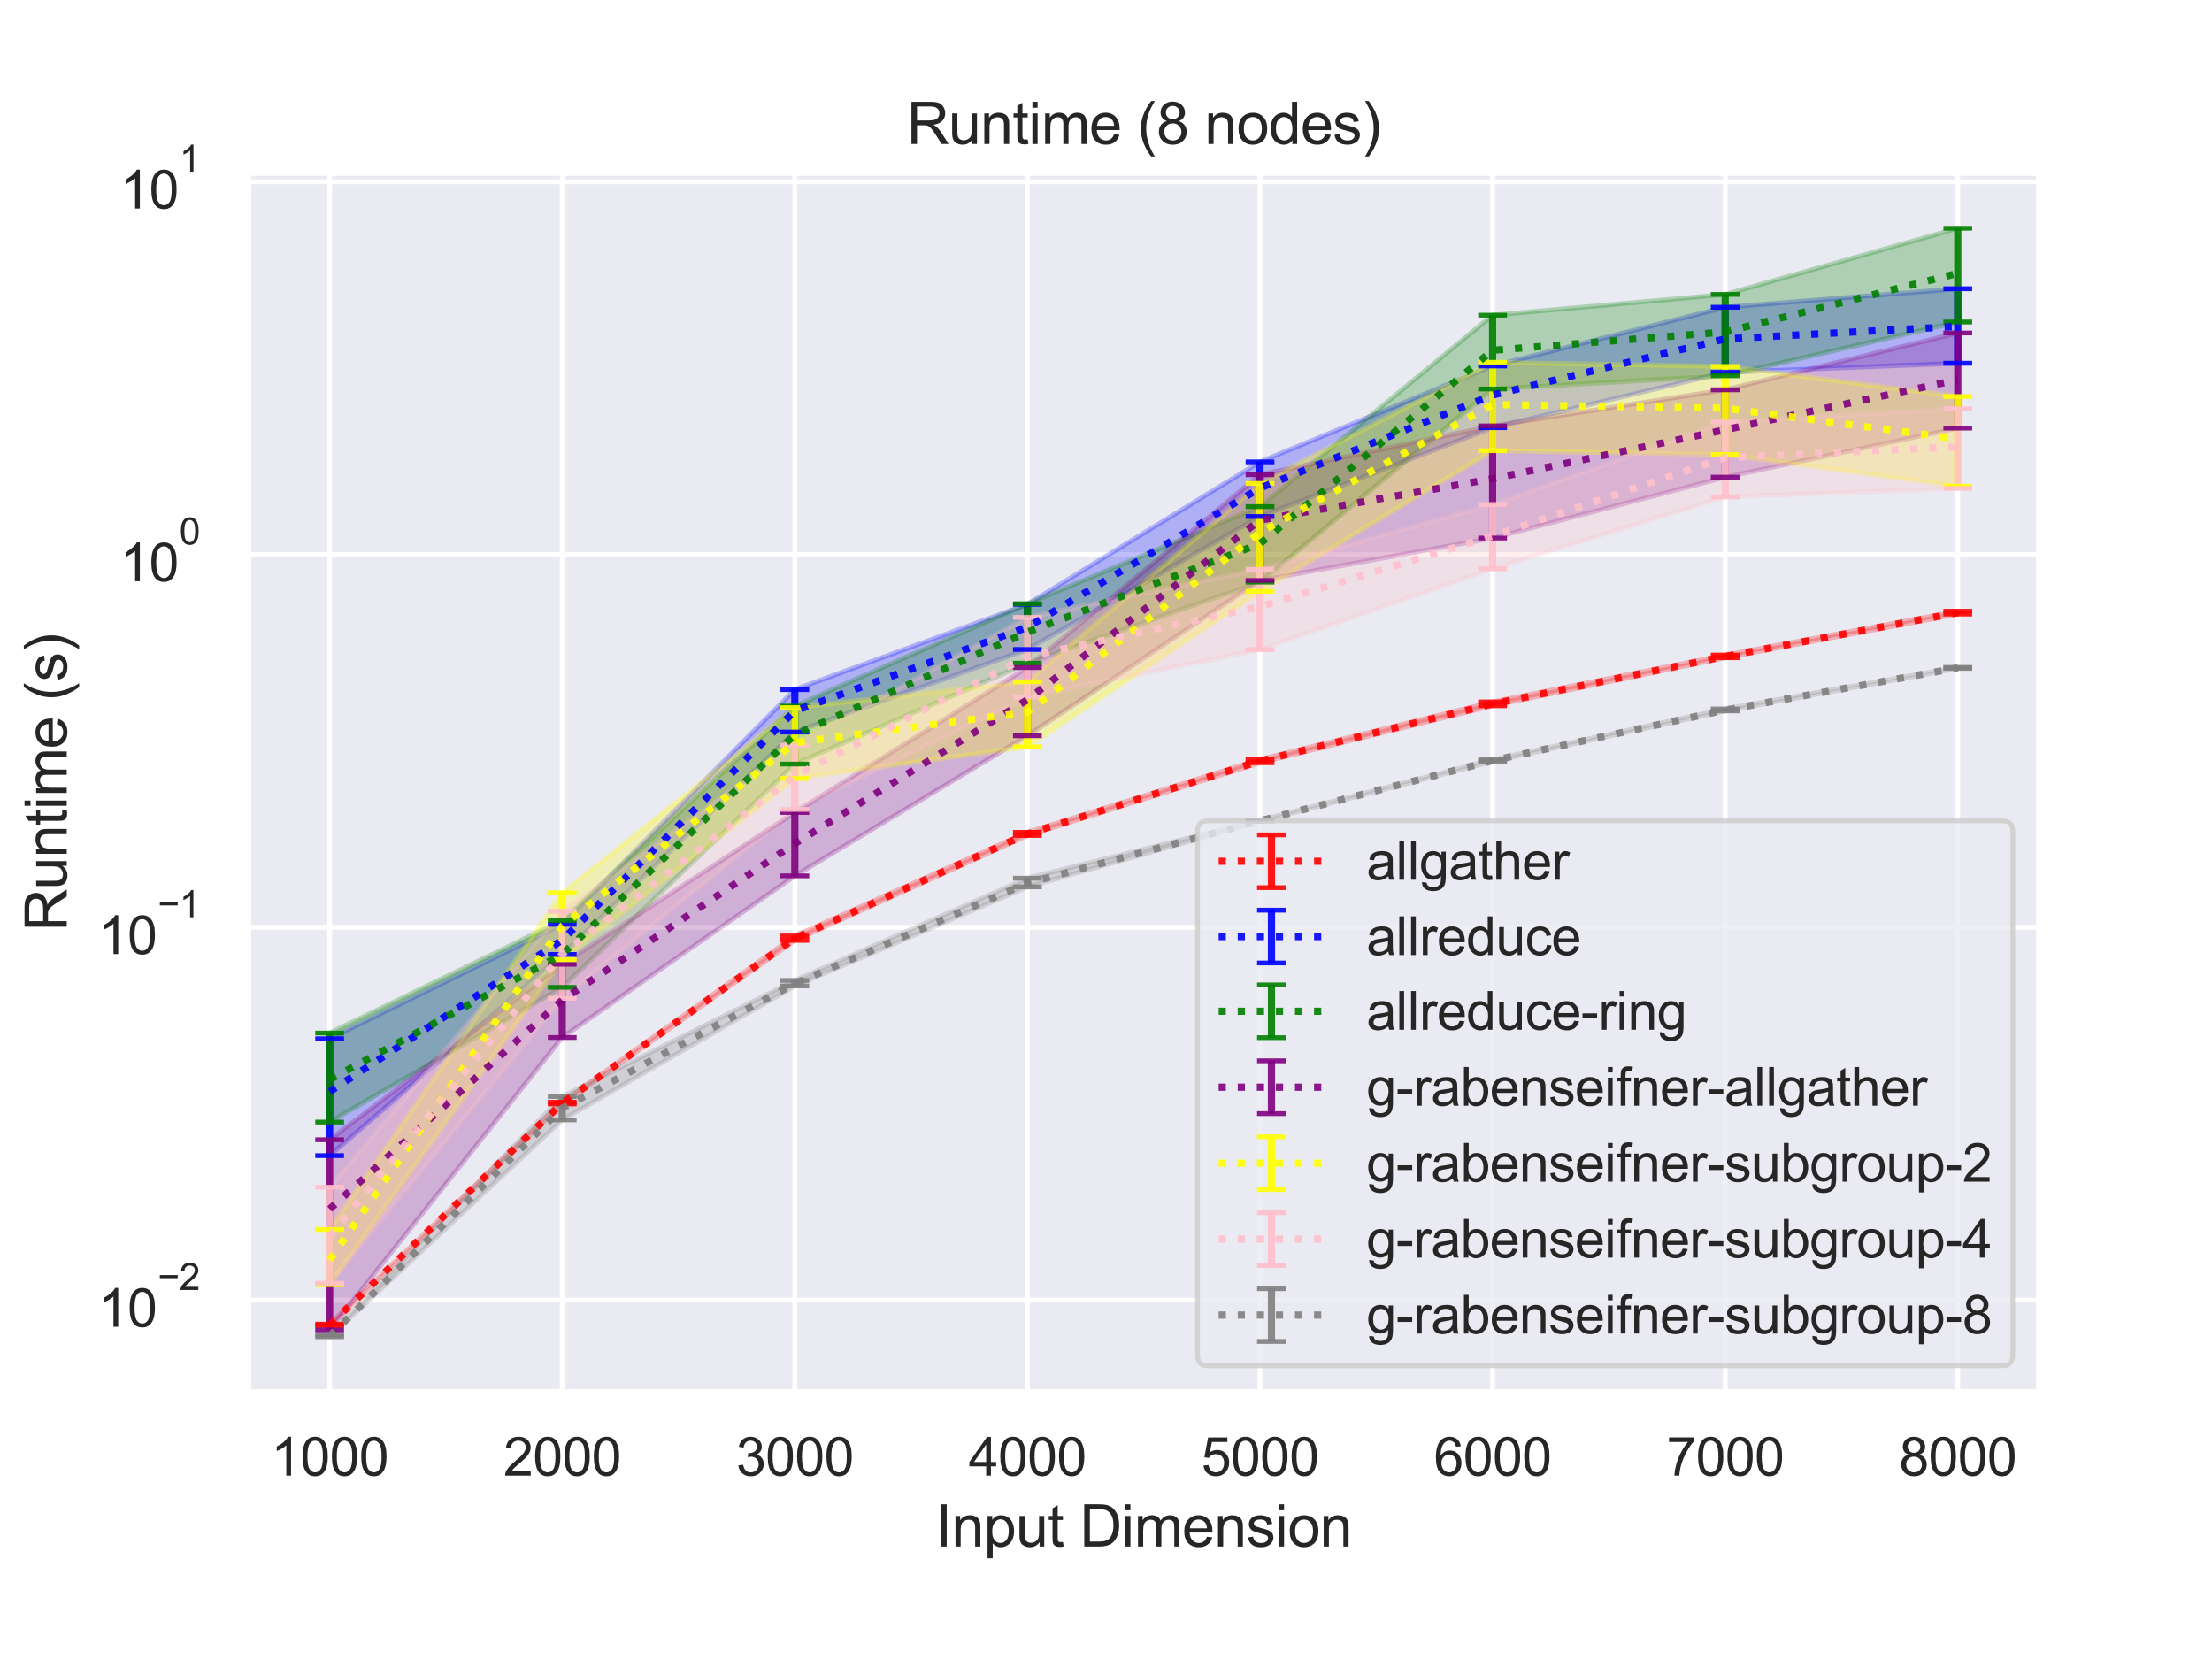 <?xml version="1.0" encoding="utf-8" standalone="no"?>
<!DOCTYPE svg PUBLIC "-//W3C//DTD SVG 1.1//EN"
  "http://www.w3.org/Graphics/SVG/1.1/DTD/svg11.dtd">
<svg height="345.6pt" version="1.1" viewBox="0 0 460.8 345.6" width="460.8pt" xmlns="http://www.w3.org/2000/svg" xmlns:xlink="http://www.w3.org/1999/xlink">
 <defs>
  <style type="text/css">*{stroke-linecap:butt;stroke-linejoin:round;}</style>
 </defs>
 <g id="figure_1">
  <g id="patch_1">
   <path d="M 0 345.6 
L 460.8 345.6 
L 460.8 0 
L 0 0 
z
" style="fill:#ffffff;"/>
  </g>
  <g id="axes_1">
   <g id="patch_2">
    <path d="M 51.71 290.02 
L 424.8 290.02 
L 424.8 36 
L 51.71 36 
z
" style="fill:#eaeaf2;"/>
   </g>
   <g id="matplotlib.axis_1">
    <g id="xtick_1">
     <g id="line2d_1">
      <path clip-path="url(#p88334ce96e)" d="M 68.669 290.02 
L 68.669 36 
" style="fill:none;stroke:#ffffff;stroke-linecap:round;"/>
     </g>
     <g id="text_1">
      <!-- 1000 -->
      <g style="fill:#262626;" transform="translate(56.435 307.394)scale(0.11 -0.11)">
       <defs>
        <path d="M 2384 0 
L 1822 0 
L 1822 3584 
Q 1619 3391 1289 3197 
Q 959 3003 697 2906 
L 697 3450 
Q 1169 3672 1522 3987 
Q 1875 4303 2022 4600 
L 2384 4600 
L 2384 0 
z
" id="ArialMT-31" transform="scale(0.016)"/>
        <path d="M 266 2259 
Q 266 3072 433 3567 
Q 600 4063 929 4331 
Q 1259 4600 1759 4600 
Q 2128 4600 2406 4451 
Q 2684 4303 2865 4023 
Q 3047 3744 3150 3342 
Q 3253 2941 3253 2259 
Q 3253 1453 3087 958 
Q 2922 463 2592 192 
Q 2263 -78 1759 -78 
Q 1097 -78 719 397 
Q 266 969 266 2259 
z
M 844 2259 
Q 844 1131 1108 757 
Q 1372 384 1759 384 
Q 2147 384 2411 759 
Q 2675 1134 2675 2259 
Q 2675 3391 2411 3762 
Q 2147 4134 1753 4134 
Q 1366 4134 1134 3806 
Q 844 3388 844 2259 
z
" id="ArialMT-30" transform="scale(0.016)"/>
       </defs>
       <use xlink:href="#ArialMT-31"/>
       <use x="55.615" xlink:href="#ArialMT-30"/>
       <use x="111.23" xlink:href="#ArialMT-30"/>
       <use x="166.846" xlink:href="#ArialMT-30"/>
      </g>
     </g>
    </g>
    <g id="xtick_2">
     <g id="line2d_2">
      <path clip-path="url(#p88334ce96e)" d="M 117.122 290.02 
L 117.122 36 
" style="fill:none;stroke:#ffffff;stroke-linecap:round;"/>
     </g>
     <g id="text_2">
      <!-- 2000 -->
      <g style="fill:#262626;" transform="translate(104.888 307.394)scale(0.11 -0.11)">
       <defs>
        <path d="M 3222 541 
L 3222 0 
L 194 0 
Q 188 203 259 391 
Q 375 700 629 1000 
Q 884 1300 1366 1694 
Q 2113 2306 2375 2664 
Q 2638 3022 2638 3341 
Q 2638 3675 2398 3904 
Q 2159 4134 1775 4134 
Q 1369 4134 1125 3890 
Q 881 3647 878 3216 
L 300 3275 
Q 359 3922 746 4261 
Q 1134 4600 1788 4600 
Q 2447 4600 2831 4234 
Q 3216 3869 3216 3328 
Q 3216 3053 3103 2787 
Q 2991 2522 2730 2228 
Q 2469 1934 1863 1422 
Q 1356 997 1212 845 
Q 1069 694 975 541 
L 3222 541 
z
" id="ArialMT-32" transform="scale(0.016)"/>
       </defs>
       <use xlink:href="#ArialMT-32"/>
       <use x="55.615" xlink:href="#ArialMT-30"/>
       <use x="111.23" xlink:href="#ArialMT-30"/>
       <use x="166.846" xlink:href="#ArialMT-30"/>
      </g>
     </g>
    </g>
    <g id="xtick_3">
     <g id="line2d_3">
      <path clip-path="url(#p88334ce96e)" d="M 165.575 290.02 
L 165.575 36 
" style="fill:none;stroke:#ffffff;stroke-linecap:round;"/>
     </g>
     <g id="text_3">
      <!-- 3000 -->
      <g style="fill:#262626;" transform="translate(153.341 307.394)scale(0.11 -0.11)">
       <defs>
        <path d="M 269 1209 
L 831 1284 
Q 928 806 1161 595 
Q 1394 384 1728 384 
Q 2125 384 2398 659 
Q 2672 934 2672 1341 
Q 2672 1728 2419 1979 
Q 2166 2231 1775 2231 
Q 1616 2231 1378 2169 
L 1441 2663 
Q 1497 2656 1531 2656 
Q 1891 2656 2178 2843 
Q 2466 3031 2466 3422 
Q 2466 3731 2256 3934 
Q 2047 4138 1716 4138 
Q 1388 4138 1169 3931 
Q 950 3725 888 3313 
L 325 3413 
Q 428 3978 793 4289 
Q 1159 4600 1703 4600 
Q 2078 4600 2393 4439 
Q 2709 4278 2876 4000 
Q 3044 3722 3044 3409 
Q 3044 3113 2884 2869 
Q 2725 2625 2413 2481 
Q 2819 2388 3044 2092 
Q 3269 1797 3269 1353 
Q 3269 753 2831 336 
Q 2394 -81 1725 -81 
Q 1122 -81 723 278 
Q 325 638 269 1209 
z
" id="ArialMT-33" transform="scale(0.016)"/>
       </defs>
       <use xlink:href="#ArialMT-33"/>
       <use x="55.615" xlink:href="#ArialMT-30"/>
       <use x="111.23" xlink:href="#ArialMT-30"/>
       <use x="166.846" xlink:href="#ArialMT-30"/>
      </g>
     </g>
    </g>
    <g id="xtick_4">
     <g id="line2d_4">
      <path clip-path="url(#p88334ce96e)" d="M 214.028 290.02 
L 214.028 36 
" style="fill:none;stroke:#ffffff;stroke-linecap:round;"/>
     </g>
     <g id="text_4">
      <!-- 4000 -->
      <g style="fill:#262626;" transform="translate(201.794 307.394)scale(0.11 -0.11)">
       <defs>
        <path d="M 2069 0 
L 2069 1097 
L 81 1097 
L 81 1613 
L 2172 4581 
L 2631 4581 
L 2631 1613 
L 3250 1613 
L 3250 1097 
L 2631 1097 
L 2631 0 
L 2069 0 
z
M 2069 1613 
L 2069 3678 
L 634 1613 
L 2069 1613 
z
" id="ArialMT-34" transform="scale(0.016)"/>
       </defs>
       <use xlink:href="#ArialMT-34"/>
       <use x="55.615" xlink:href="#ArialMT-30"/>
       <use x="111.23" xlink:href="#ArialMT-30"/>
       <use x="166.846" xlink:href="#ArialMT-30"/>
      </g>
     </g>
    </g>
    <g id="xtick_5">
     <g id="line2d_5">
      <path clip-path="url(#p88334ce96e)" d="M 262.482 290.02 
L 262.482 36 
" style="fill:none;stroke:#ffffff;stroke-linecap:round;"/>
     </g>
     <g id="text_5">
      <!-- 5000 -->
      <g style="fill:#262626;" transform="translate(250.248 307.394)scale(0.11 -0.11)">
       <defs>
        <path d="M 266 1200 
L 856 1250 
Q 922 819 1161 601 
Q 1400 384 1738 384 
Q 2144 384 2425 690 
Q 2706 997 2706 1503 
Q 2706 1984 2436 2262 
Q 2166 2541 1728 2541 
Q 1456 2541 1237 2417 
Q 1019 2294 894 2097 
L 366 2166 
L 809 4519 
L 3088 4519 
L 3088 3981 
L 1259 3981 
L 1013 2750 
Q 1425 3038 1878 3038 
Q 2478 3038 2890 2622 
Q 3303 2206 3303 1553 
Q 3303 931 2941 478 
Q 2500 -78 1738 -78 
Q 1113 -78 717 272 
Q 322 622 266 1200 
z
" id="ArialMT-35" transform="scale(0.016)"/>
       </defs>
       <use xlink:href="#ArialMT-35"/>
       <use x="55.615" xlink:href="#ArialMT-30"/>
       <use x="111.23" xlink:href="#ArialMT-30"/>
       <use x="166.846" xlink:href="#ArialMT-30"/>
      </g>
     </g>
    </g>
    <g id="xtick_6">
     <g id="line2d_6">
      <path clip-path="url(#p88334ce96e)" d="M 310.935 290.02 
L 310.935 36 
" style="fill:none;stroke:#ffffff;stroke-linecap:round;"/>
     </g>
     <g id="text_6">
      <!-- 6000 -->
      <g style="fill:#262626;" transform="translate(298.701 307.394)scale(0.11 -0.11)">
       <defs>
        <path d="M 3184 3459 
L 2625 3416 
Q 2550 3747 2413 3897 
Q 2184 4138 1850 4138 
Q 1581 4138 1378 3988 
Q 1113 3794 959 3422 
Q 806 3050 800 2363 
Q 1003 2672 1297 2822 
Q 1591 2972 1913 2972 
Q 2475 2972 2870 2558 
Q 3266 2144 3266 1488 
Q 3266 1056 3080 686 
Q 2894 316 2569 119 
Q 2244 -78 1831 -78 
Q 1128 -78 684 439 
Q 241 956 241 2144 
Q 241 3472 731 4075 
Q 1159 4600 1884 4600 
Q 2425 4600 2770 4297 
Q 3116 3994 3184 3459 
z
M 888 1484 
Q 888 1194 1011 928 
Q 1134 663 1356 523 
Q 1578 384 1822 384 
Q 2178 384 2434 671 
Q 2691 959 2691 1453 
Q 2691 1928 2437 2201 
Q 2184 2475 1800 2475 
Q 1419 2475 1153 2201 
Q 888 1928 888 1484 
z
" id="ArialMT-36" transform="scale(0.016)"/>
       </defs>
       <use xlink:href="#ArialMT-36"/>
       <use x="55.615" xlink:href="#ArialMT-30"/>
       <use x="111.23" xlink:href="#ArialMT-30"/>
       <use x="166.846" xlink:href="#ArialMT-30"/>
      </g>
     </g>
    </g>
    <g id="xtick_7">
     <g id="line2d_7">
      <path clip-path="url(#p88334ce96e)" d="M 359.388 290.02 
L 359.388 36 
" style="fill:none;stroke:#ffffff;stroke-linecap:round;"/>
     </g>
     <g id="text_7">
      <!-- 7000 -->
      <g style="fill:#262626;" transform="translate(347.154 307.394)scale(0.11 -0.11)">
       <defs>
        <path d="M 303 3981 
L 303 4522 
L 3269 4522 
L 3269 4084 
Q 2831 3619 2401 2847 
Q 1972 2075 1738 1259 
Q 1569 684 1522 0 
L 944 0 
Q 953 541 1156 1306 
Q 1359 2072 1739 2783 
Q 2119 3494 2547 3981 
L 303 3981 
z
" id="ArialMT-37" transform="scale(0.016)"/>
       </defs>
       <use xlink:href="#ArialMT-37"/>
       <use x="55.615" xlink:href="#ArialMT-30"/>
       <use x="111.23" xlink:href="#ArialMT-30"/>
       <use x="166.846" xlink:href="#ArialMT-30"/>
      </g>
     </g>
    </g>
    <g id="xtick_8">
     <g id="line2d_8">
      <path clip-path="url(#p88334ce96e)" d="M 407.841 290.02 
L 407.841 36 
" style="fill:none;stroke:#ffffff;stroke-linecap:round;"/>
     </g>
     <g id="text_8">
      <!-- 8000 -->
      <g style="fill:#262626;" transform="translate(395.607 307.394)scale(0.11 -0.11)">
       <defs>
        <path d="M 1131 2484 
Q 781 2613 612 2850 
Q 444 3088 444 3419 
Q 444 3919 803 4259 
Q 1163 4600 1759 4600 
Q 2359 4600 2725 4251 
Q 3091 3903 3091 3403 
Q 3091 3084 2923 2848 
Q 2756 2613 2416 2484 
Q 2838 2347 3058 2040 
Q 3278 1734 3278 1309 
Q 3278 722 2862 322 
Q 2447 -78 1769 -78 
Q 1091 -78 675 323 
Q 259 725 259 1325 
Q 259 1772 486 2073 
Q 713 2375 1131 2484 
z
M 1019 3438 
Q 1019 3113 1228 2906 
Q 1438 2700 1772 2700 
Q 2097 2700 2305 2904 
Q 2513 3109 2513 3406 
Q 2513 3716 2298 3927 
Q 2084 4138 1766 4138 
Q 1444 4138 1231 3931 
Q 1019 3725 1019 3438 
z
M 838 1322 
Q 838 1081 952 856 
Q 1066 631 1291 507 
Q 1516 384 1775 384 
Q 2178 384 2440 643 
Q 2703 903 2703 1303 
Q 2703 1709 2433 1975 
Q 2163 2241 1756 2241 
Q 1359 2241 1098 1978 
Q 838 1716 838 1322 
z
" id="ArialMT-38" transform="scale(0.016)"/>
       </defs>
       <use xlink:href="#ArialMT-38"/>
       <use x="55.615" xlink:href="#ArialMT-30"/>
       <use x="111.23" xlink:href="#ArialMT-30"/>
       <use x="166.846" xlink:href="#ArialMT-30"/>
      </g>
     </g>
    </g>
    <g id="text_9">
     <!-- Input Dimension -->
     <g style="fill:#262626;" transform="translate(194.901 322.169)scale(0.12 -0.12)">
      <defs>
       <path d="M 597 0 
L 597 4581 
L 1203 4581 
L 1203 0 
L 597 0 
z
" id="ArialMT-49" transform="scale(0.016)"/>
       <path d="M 422 0 
L 422 3319 
L 928 3319 
L 928 2847 
Q 1294 3394 1984 3394 
Q 2284 3394 2536 3286 
Q 2788 3178 2913 3003 
Q 3038 2828 3088 2588 
Q 3119 2431 3119 2041 
L 3119 0 
L 2556 0 
L 2556 2019 
Q 2556 2363 2490 2533 
Q 2425 2703 2258 2804 
Q 2091 2906 1866 2906 
Q 1506 2906 1245 2678 
Q 984 2450 984 1813 
L 984 0 
L 422 0 
z
" id="ArialMT-6e" transform="scale(0.016)"/>
       <path d="M 422 -1272 
L 422 3319 
L 934 3319 
L 934 2888 
Q 1116 3141 1344 3267 
Q 1572 3394 1897 3394 
Q 2322 3394 2647 3175 
Q 2972 2956 3137 2557 
Q 3303 2159 3303 1684 
Q 3303 1175 3120 767 
Q 2938 359 2589 142 
Q 2241 -75 1856 -75 
Q 1575 -75 1351 44 
Q 1128 163 984 344 
L 984 -1272 
L 422 -1272 
z
M 931 1641 
Q 931 1000 1190 694 
Q 1450 388 1819 388 
Q 2194 388 2461 705 
Q 2728 1022 2728 1688 
Q 2728 2322 2467 2637 
Q 2206 2953 1844 2953 
Q 1484 2953 1207 2617 
Q 931 2281 931 1641 
z
" id="ArialMT-70" transform="scale(0.016)"/>
       <path d="M 2597 0 
L 2597 488 
Q 2209 -75 1544 -75 
Q 1250 -75 995 37 
Q 741 150 617 320 
Q 494 491 444 738 
Q 409 903 409 1263 
L 409 3319 
L 972 3319 
L 972 1478 
Q 972 1038 1006 884 
Q 1059 663 1231 536 
Q 1403 409 1656 409 
Q 1909 409 2131 539 
Q 2353 669 2445 892 
Q 2538 1116 2538 1541 
L 2538 3319 
L 3100 3319 
L 3100 0 
L 2597 0 
z
" id="ArialMT-75" transform="scale(0.016)"/>
       <path d="M 1650 503 
L 1731 6 
Q 1494 -44 1306 -44 
Q 1000 -44 831 53 
Q 663 150 594 308 
Q 525 466 525 972 
L 525 2881 
L 113 2881 
L 113 3319 
L 525 3319 
L 525 4141 
L 1084 4478 
L 1084 3319 
L 1650 3319 
L 1650 2881 
L 1084 2881 
L 1084 941 
Q 1084 700 1114 631 
Q 1144 563 1211 522 
Q 1278 481 1403 481 
Q 1497 481 1650 503 
z
" id="ArialMT-74" transform="scale(0.016)"/>
       <path id="ArialMT-20" transform="scale(0.016)"/>
       <path d="M 494 0 
L 494 4581 
L 2072 4581 
Q 2606 4581 2888 4516 
Q 3281 4425 3559 4188 
Q 3922 3881 4101 3404 
Q 4281 2928 4281 2316 
Q 4281 1794 4159 1391 
Q 4038 988 3847 723 
Q 3656 459 3429 307 
Q 3203 156 2883 78 
Q 2563 0 2147 0 
L 494 0 
z
M 1100 541 
L 2078 541 
Q 2531 541 2789 625 
Q 3047 709 3200 863 
Q 3416 1078 3536 1442 
Q 3656 1806 3656 2325 
Q 3656 3044 3420 3430 
Q 3184 3816 2847 3947 
Q 2603 4041 2063 4041 
L 1100 4041 
L 1100 541 
z
" id="ArialMT-44" transform="scale(0.016)"/>
       <path d="M 425 3934 
L 425 4581 
L 988 4581 
L 988 3934 
L 425 3934 
z
M 425 0 
L 425 3319 
L 988 3319 
L 988 0 
L 425 0 
z
" id="ArialMT-69" transform="scale(0.016)"/>
       <path d="M 422 0 
L 422 3319 
L 925 3319 
L 925 2853 
Q 1081 3097 1340 3245 
Q 1600 3394 1931 3394 
Q 2300 3394 2536 3241 
Q 2772 3088 2869 2813 
Q 3263 3394 3894 3394 
Q 4388 3394 4653 3120 
Q 4919 2847 4919 2278 
L 4919 0 
L 4359 0 
L 4359 2091 
Q 4359 2428 4304 2576 
Q 4250 2725 4106 2815 
Q 3963 2906 3769 2906 
Q 3419 2906 3187 2673 
Q 2956 2441 2956 1928 
L 2956 0 
L 2394 0 
L 2394 2156 
Q 2394 2531 2256 2718 
Q 2119 2906 1806 2906 
Q 1569 2906 1367 2781 
Q 1166 2656 1075 2415 
Q 984 2175 984 1722 
L 984 0 
L 422 0 
z
" id="ArialMT-6d" transform="scale(0.016)"/>
       <path d="M 2694 1069 
L 3275 997 
Q 3138 488 2766 206 
Q 2394 -75 1816 -75 
Q 1088 -75 661 373 
Q 234 822 234 1631 
Q 234 2469 665 2931 
Q 1097 3394 1784 3394 
Q 2450 3394 2872 2941 
Q 3294 2488 3294 1666 
Q 3294 1616 3291 1516 
L 816 1516 
Q 847 969 1125 678 
Q 1403 388 1819 388 
Q 2128 388 2347 550 
Q 2566 713 2694 1069 
z
M 847 1978 
L 2700 1978 
Q 2663 2397 2488 2606 
Q 2219 2931 1791 2931 
Q 1403 2931 1139 2672 
Q 875 2413 847 1978 
z
" id="ArialMT-65" transform="scale(0.016)"/>
       <path d="M 197 991 
L 753 1078 
Q 800 744 1014 566 
Q 1228 388 1613 388 
Q 2000 388 2187 545 
Q 2375 703 2375 916 
Q 2375 1106 2209 1216 
Q 2094 1291 1634 1406 
Q 1016 1563 777 1677 
Q 538 1791 414 1992 
Q 291 2194 291 2438 
Q 291 2659 392 2848 
Q 494 3038 669 3163 
Q 800 3259 1026 3326 
Q 1253 3394 1513 3394 
Q 1903 3394 2198 3281 
Q 2494 3169 2634 2976 
Q 2775 2784 2828 2463 
L 2278 2388 
Q 2241 2644 2061 2787 
Q 1881 2931 1553 2931 
Q 1166 2931 1000 2803 
Q 834 2675 834 2503 
Q 834 2394 903 2306 
Q 972 2216 1119 2156 
Q 1203 2125 1616 2013 
Q 2213 1853 2448 1751 
Q 2684 1650 2818 1456 
Q 2953 1263 2953 975 
Q 2953 694 2789 445 
Q 2625 197 2315 61 
Q 2006 -75 1616 -75 
Q 969 -75 630 194 
Q 291 463 197 991 
z
" id="ArialMT-73" transform="scale(0.016)"/>
       <path d="M 213 1659 
Q 213 2581 725 3025 
Q 1153 3394 1769 3394 
Q 2453 3394 2887 2945 
Q 3322 2497 3322 1706 
Q 3322 1066 3130 698 
Q 2938 331 2570 128 
Q 2203 -75 1769 -75 
Q 1072 -75 642 372 
Q 213 819 213 1659 
z
M 791 1659 
Q 791 1022 1069 705 
Q 1347 388 1769 388 
Q 2188 388 2466 706 
Q 2744 1025 2744 1678 
Q 2744 2294 2464 2611 
Q 2184 2928 1769 2928 
Q 1347 2928 1069 2612 
Q 791 2297 791 1659 
z
" id="ArialMT-6f" transform="scale(0.016)"/>
      </defs>
      <use xlink:href="#ArialMT-49"/>
      <use x="27.783" xlink:href="#ArialMT-6e"/>
      <use x="83.398" xlink:href="#ArialMT-70"/>
      <use x="139.014" xlink:href="#ArialMT-75"/>
      <use x="194.629" xlink:href="#ArialMT-74"/>
      <use x="222.412" xlink:href="#ArialMT-20"/>
      <use x="250.195" xlink:href="#ArialMT-44"/>
      <use x="322.412" xlink:href="#ArialMT-69"/>
      <use x="344.629" xlink:href="#ArialMT-6d"/>
      <use x="427.93" xlink:href="#ArialMT-65"/>
      <use x="483.545" xlink:href="#ArialMT-6e"/>
      <use x="539.16" xlink:href="#ArialMT-73"/>
      <use x="589.16" xlink:href="#ArialMT-69"/>
      <use x="611.377" xlink:href="#ArialMT-6f"/>
      <use x="666.992" xlink:href="#ArialMT-6e"/>
     </g>
    </g>
   </g>
   <g id="matplotlib.axis_2">
    <g id="ytick_1">
     <g id="line2d_9">
      <path clip-path="url(#p88334ce96e)" d="M 51.71 270.832 
L 424.8 270.832 
" style="fill:none;stroke:#ffffff;stroke-linecap:round;"/>
     </g>
     <g id="text_10">
      <!-- $\mathdefault{10^{-2}}$ -->
      <g style="fill:#262626;" transform="translate(20.43 276.504)scale(0.11 -0.11)">
       <defs>
        <path d="M 3381 1997 
L 356 1997 
L 356 2522 
L 3381 2522 
L 3381 1997 
z
" id="ArialMT-2212" transform="scale(0.016)"/>
       </defs>
       <use transform="translate(0 0.994)" xlink:href="#ArialMT-31"/>
       <use transform="translate(55.615 0.994)" xlink:href="#ArialMT-30"/>
       <use transform="translate(112.973 70.688)scale(0.7)" xlink:href="#ArialMT-2212"/>
       <use transform="translate(153.852 70.688)scale(0.7)" xlink:href="#ArialMT-32"/>
      </g>
     </g>
    </g>
    <g id="ytick_2">
     <g id="line2d_10">
      <path clip-path="url(#p88334ce96e)" d="M 51.71 193.179 
L 424.8 193.179 
" style="fill:none;stroke:#ffffff;stroke-linecap:round;"/>
     </g>
     <g id="text_11">
      <!-- $\mathdefault{10^{-1}}$ -->
      <g style="fill:#262626;" transform="translate(20.43 198.851)scale(0.11 -0.11)">
       <use transform="translate(0 0.994)" xlink:href="#ArialMT-31"/>
       <use transform="translate(55.615 0.994)" xlink:href="#ArialMT-30"/>
       <use transform="translate(112.973 70.688)scale(0.7)" xlink:href="#ArialMT-2212"/>
       <use transform="translate(153.852 70.688)scale(0.7)" xlink:href="#ArialMT-31"/>
      </g>
     </g>
    </g>
    <g id="ytick_3">
     <g id="line2d_11">
      <path clip-path="url(#p88334ce96e)" d="M 51.71 115.525 
L 424.8 115.525 
" style="fill:none;stroke:#ffffff;stroke-linecap:round;"/>
     </g>
     <g id="text_12">
      <!-- $\mathdefault{10^{0}}$ -->
      <g style="fill:#262626;" transform="translate(24.94 121.197)scale(0.11 -0.11)">
       <use transform="translate(0 0.994)" xlink:href="#ArialMT-31"/>
       <use transform="translate(55.615 0.994)" xlink:href="#ArialMT-30"/>
       <use transform="translate(112.973 70.688)scale(0.7)" xlink:href="#ArialMT-30"/>
      </g>
     </g>
    </g>
    <g id="ytick_4">
     <g id="line2d_12">
      <path clip-path="url(#p88334ce96e)" d="M 51.71 37.872 
L 424.8 37.872 
" style="fill:none;stroke:#ffffff;stroke-linecap:round;"/>
     </g>
     <g id="text_13">
      <!-- $\mathdefault{10^{1}}$ -->
      <g style="fill:#262626;" transform="translate(24.94 43.544)scale(0.11 -0.11)">
       <use transform="translate(0 0.994)" xlink:href="#ArialMT-31"/>
       <use transform="translate(55.615 0.994)" xlink:href="#ArialMT-30"/>
       <use transform="translate(112.973 70.688)scale(0.7)" xlink:href="#ArialMT-31"/>
      </g>
     </g>
    </g>
    <g id="ytick_5"/>
    <g id="ytick_6"/>
    <g id="ytick_7"/>
    <g id="ytick_8"/>
    <g id="ytick_9"/>
    <g id="ytick_10"/>
    <g id="ytick_11"/>
    <g id="ytick_12"/>
    <g id="ytick_13"/>
    <g id="ytick_14"/>
    <g id="ytick_15"/>
    <g id="ytick_16"/>
    <g id="ytick_17"/>
    <g id="ytick_18"/>
    <g id="ytick_19"/>
    <g id="ytick_20"/>
    <g id="ytick_21"/>
    <g id="ytick_22"/>
    <g id="ytick_23"/>
    <g id="ytick_24"/>
    <g id="ytick_25"/>
    <g id="ytick_26"/>
    <g id="ytick_27"/>
    <g id="ytick_28"/>
    <g id="ytick_29"/>
    <g id="ytick_30"/>
    <g id="ytick_31"/>
    <g id="ytick_32"/>
    <g id="text_14">
     <!-- Runtime (s) -->
     <g style="fill:#262626;" transform="translate(13.904 194.013)rotate(-90)scale(0.12 -0.12)">
      <defs>
       <path d="M 503 0 
L 503 4581 
L 2534 4581 
Q 3147 4581 3465 4457 
Q 3784 4334 3975 4021 
Q 4166 3709 4166 3331 
Q 4166 2844 3850 2509 
Q 3534 2175 2875 2084 
Q 3116 1969 3241 1856 
Q 3506 1613 3744 1247 
L 4541 0 
L 3778 0 
L 3172 953 
Q 2906 1366 2734 1584 
Q 2563 1803 2427 1890 
Q 2291 1978 2150 2013 
Q 2047 2034 1813 2034 
L 1109 2034 
L 1109 0 
L 503 0 
z
M 1109 2559 
L 2413 2559 
Q 2828 2559 3062 2645 
Q 3297 2731 3419 2920 
Q 3541 3109 3541 3331 
Q 3541 3656 3305 3865 
Q 3069 4075 2559 4075 
L 1109 4075 
L 1109 2559 
z
" id="ArialMT-52" transform="scale(0.016)"/>
       <path d="M 1497 -1347 
Q 1031 -759 709 28 
Q 388 816 388 1659 
Q 388 2403 628 3084 
Q 909 3875 1497 4659 
L 1900 4659 
Q 1522 4009 1400 3731 
Q 1209 3300 1100 2831 
Q 966 2247 966 1656 
Q 966 153 1900 -1347 
L 1497 -1347 
z
" id="ArialMT-28" transform="scale(0.016)"/>
       <path d="M 791 -1347 
L 388 -1347 
Q 1322 153 1322 1656 
Q 1322 2244 1188 2822 
Q 1081 3291 891 3722 
Q 769 4003 388 4659 
L 791 4659 
Q 1378 3875 1659 3084 
Q 1900 2403 1900 1659 
Q 1900 816 1576 28 
Q 1253 -759 791 -1347 
z
" id="ArialMT-29" transform="scale(0.016)"/>
      </defs>
      <use xlink:href="#ArialMT-52"/>
      <use x="72.217" xlink:href="#ArialMT-75"/>
      <use x="127.832" xlink:href="#ArialMT-6e"/>
      <use x="183.447" xlink:href="#ArialMT-74"/>
      <use x="211.23" xlink:href="#ArialMT-69"/>
      <use x="233.447" xlink:href="#ArialMT-6d"/>
      <use x="316.748" xlink:href="#ArialMT-65"/>
      <use x="372.363" xlink:href="#ArialMT-20"/>
      <use x="400.146" xlink:href="#ArialMT-28"/>
      <use x="433.447" xlink:href="#ArialMT-73"/>
      <use x="483.447" xlink:href="#ArialMT-29"/>
     </g>
    </g>
   </g>
   <g id="PolyCollection_1">
    <defs>
     <path d="M 68.669 -69.755 
L 68.669 -69.461 
L 117.122 -115.626 
L 165.575 -149.704 
L 214.028 -171.563 
L 262.482 -186.715 
L 310.935 -198.586 
L 359.388 -208.585 
L 407.841 -217.68 
L 407.841 -218.272 
L 407.841 -218.272 
L 359.388 -209.137 
L 310.935 -199.374 
L 262.482 -187.403 
L 214.028 -172.212 
L 165.575 -150.62 
L 117.122 -115.995 
L 68.669 -69.755 
z
" id="m4ac7d2e195" style="stroke:#ff0000;stroke-opacity:0.25;"/>
    </defs>
    <g clip-path="url(#p88334ce96e)">
     <use style="fill:#ff0000;fill-opacity:0.25;stroke:#ff0000;stroke-opacity:0.25;" x="0" xlink:href="#m4ac7d2e195" y="345.6"/>
    </g>
   </g>
   <g id="PolyCollection_2">
    <defs>
     <path d="M 68.669 -129.218 
L 68.669 -104.858 
L 117.122 -146.771 
L 165.575 -193.096 
L 214.028 -210.302 
L 262.482 -237.999 
L 310.935 -256.509 
L 359.388 -268.032 
L 407.841 -269.93 
L 407.841 -285.451 
L 407.841 -285.451 
L 359.388 -281.593 
L 310.935 -269.358 
L 262.482 -249.375 
L 214.028 -219.704 
L 165.575 -201.943 
L 117.122 -153.058 
L 68.669 -129.218 
z
" id="m2be62dc113" style="stroke:#0000ff;stroke-opacity:0.25;"/>
    </defs>
    <g clip-path="url(#p88334ce96e)">
     <use style="fill:#0000ff;fill-opacity:0.25;stroke:#0000ff;stroke-opacity:0.25;" x="0" xlink:href="#m2be62dc113" y="345.6"/>
    </g>
   </g>
   <g id="PolyCollection_3">
    <defs>
     <path d="M 68.669 -130.396 
L 68.669 -111.85 
L 117.122 -139.914 
L 165.575 -186.429 
L 214.028 -207.432 
L 262.482 -224.333 
L 310.935 -264.563 
L 359.388 -267.317 
L 407.841 -278.518 
L 407.841 -298.054 
L 407.841 -298.054 
L 359.388 -284.262 
L 310.935 -279.942 
L 262.482 -240.059 
L 214.028 -219.821 
L 165.575 -198.508 
L 117.122 -153.847 
L 68.669 -130.396 
z
" id="mfa252bf09f" style="stroke:#008000;stroke-opacity:0.25;"/>
    </defs>
    <g clip-path="url(#p88334ce96e)">
     <use style="fill:#008000;fill-opacity:0.25;stroke:#008000;stroke-opacity:0.25;" x="0" xlink:href="#mfa252bf09f" y="345.6"/>
    </g>
   </g>
   <g id="PolyCollection_4">
    <defs>
     <path d="M 68.669 -108.171 
L 68.669 -68.551 
L 117.122 -129.473 
L 165.575 -163.139 
L 214.028 -192.332 
L 262.482 -224.677 
L 310.935 -233.517 
L 359.388 -246.191 
L 407.841 -256.418 
L 407.841 -276.228 
L 407.841 -276.228 
L 359.388 -264.403 
L 310.935 -256.884 
L 262.482 -246.697 
L 214.028 -206.535 
L 165.575 -176.354 
L 117.122 -144.725 
L 68.669 -108.171 
z
" id="mb3f0c5a76f" style="stroke:#800080;stroke-opacity:0.25;"/>
    </defs>
    <g clip-path="url(#p88334ce96e)">
     <use style="fill:#800080;fill-opacity:0.25;stroke:#800080;stroke-opacity:0.25;" x="0" xlink:href="#mb3f0c5a76f" y="345.6"/>
    </g>
   </g>
   <g id="PolyCollection_5">
    <defs>
     <path d="M 68.669 -89.477 
L 68.669 -77.976 
L 117.122 -145.688 
L 165.575 -183.425 
L 214.028 -190.009 
L 262.482 -222.411 
L 310.935 -251.717 
L 359.388 -250.904 
L 407.841 -244.298 
L 407.841 -262.999 
L 407.841 -262.999 
L 359.388 -269.26 
L 310.935 -270.114 
L 262.482 -244.887 
L 214.028 -203.583 
L 165.575 -198.19 
L 117.122 -159.61 
L 68.669 -89.477 
z
" id="mff1a98f867" style="stroke:#ffff00;stroke-opacity:0.25;"/>
    </defs>
    <g clip-path="url(#p88334ce96e)">
     <use style="fill:#ffff00;fill-opacity:0.25;stroke:#ffff00;stroke-opacity:0.25;" x="0" xlink:href="#mff1a98f867" y="345.6"/>
    </g>
   </g>
   <g id="PolyCollection_6">
    <defs>
     <path d="M 68.669 -98.286 
L 68.669 -78.293 
L 117.122 -137.633 
L 165.575 -176.975 
L 214.028 -200.417 
L 262.482 -210.282 
L 310.935 -227.119 
L 359.388 -242.084 
L 407.841 -243.864 
L 407.841 -260.47 
L 407.841 -260.47 
L 359.388 -257.701 
L 310.935 -240.503 
L 262.482 -227 
L 214.028 -216.972 
L 165.575 -190.36 
L 117.122 -155.781 
L 68.669 -98.286 
z
" id="me9a1d8acba" style="stroke:#ffc0cb;stroke-opacity:0.25;"/>
    </defs>
    <g clip-path="url(#p88334ce96e)">
     <use style="fill:#ffc0cb;fill-opacity:0.25;stroke:#ffc0cb;stroke-opacity:0.25;" x="0" xlink:href="#me9a1d8acba" y="345.6"/>
    </g>
   </g>
   <g id="PolyCollection_7">
    <defs>
     <path d="M 68.669 -67.453 
L 68.669 -67.126 
L 117.122 -112.305 
L 165.575 -140.212 
L 214.028 -160.846 
L 262.482 -174.498 
L 310.935 -186.989 
L 359.388 -197.495 
L 407.841 -206.364 
L 407.841 -206.57 
L 407.841 -206.57 
L 359.388 -197.916 
L 310.935 -187.328 
L 262.482 -174.714 
L 214.028 -162.651 
L 165.575 -141.357 
L 117.122 -117.175 
L 68.669 -67.453 
z
" id="mda95f86aa6" style="stroke:#808080;stroke-opacity:0.25;"/>
    </defs>
    <g clip-path="url(#p88334ce96e)">
     <use style="fill:#808080;fill-opacity:0.25;stroke:#808080;stroke-opacity:0.25;" x="0" xlink:href="#mda95f86aa6" y="345.6"/>
    </g>
   </g>
   <g id="LineCollection_1">
    <path clip-path="url(#p88334ce96e)" d="M 68.669 276.139 
L 68.669 275.845 
" style="fill:none;stroke:#ff0000;stroke-opacity:0.9;stroke-width:1.5;"/>
    <path clip-path="url(#p88334ce96e)" d="M 117.122 229.974 
L 117.122 229.605 
" style="fill:none;stroke:#ff0000;stroke-opacity:0.9;stroke-width:1.5;"/>
    <path clip-path="url(#p88334ce96e)" d="M 165.575 195.896 
L 165.575 194.98 
" style="fill:none;stroke:#ff0000;stroke-opacity:0.9;stroke-width:1.5;"/>
    <path clip-path="url(#p88334ce96e)" d="M 214.028 174.037 
L 214.028 173.388 
" style="fill:none;stroke:#ff0000;stroke-opacity:0.9;stroke-width:1.5;"/>
    <path clip-path="url(#p88334ce96e)" d="M 262.482 158.885 
L 262.482 158.197 
" style="fill:none;stroke:#ff0000;stroke-opacity:0.9;stroke-width:1.5;"/>
    <path clip-path="url(#p88334ce96e)" d="M 310.935 147.014 
L 310.935 146.226 
" style="fill:none;stroke:#ff0000;stroke-opacity:0.9;stroke-width:1.5;"/>
    <path clip-path="url(#p88334ce96e)" d="M 359.388 137.015 
L 359.388 136.463 
" style="fill:none;stroke:#ff0000;stroke-opacity:0.9;stroke-width:1.5;"/>
    <path clip-path="url(#p88334ce96e)" d="M 407.841 127.92 
L 407.841 127.328 
" style="fill:none;stroke:#ff0000;stroke-opacity:0.9;stroke-width:1.5;"/>
   </g>
   <g id="LineCollection_2">
    <path clip-path="url(#p88334ce96e)" d="M 68.669 240.742 
L 68.669 216.382 
" style="fill:none;stroke:#0000ff;stroke-opacity:0.9;stroke-width:1.5;"/>
    <path clip-path="url(#p88334ce96e)" d="M 117.122 198.829 
L 117.122 192.542 
" style="fill:none;stroke:#0000ff;stroke-opacity:0.9;stroke-width:1.5;"/>
    <path clip-path="url(#p88334ce96e)" d="M 165.575 152.504 
L 165.575 143.657 
" style="fill:none;stroke:#0000ff;stroke-opacity:0.9;stroke-width:1.5;"/>
    <path clip-path="url(#p88334ce96e)" d="M 214.028 135.298 
L 214.028 125.896 
" style="fill:none;stroke:#0000ff;stroke-opacity:0.9;stroke-width:1.5;"/>
    <path clip-path="url(#p88334ce96e)" d="M 262.482 107.601 
L 262.482 96.225 
" style="fill:none;stroke:#0000ff;stroke-opacity:0.9;stroke-width:1.5;"/>
    <path clip-path="url(#p88334ce96e)" d="M 310.935 89.091 
L 310.935 76.242 
" style="fill:none;stroke:#0000ff;stroke-opacity:0.9;stroke-width:1.5;"/>
    <path clip-path="url(#p88334ce96e)" d="M 359.388 77.568 
L 359.388 64.007 
" style="fill:none;stroke:#0000ff;stroke-opacity:0.9;stroke-width:1.5;"/>
    <path clip-path="url(#p88334ce96e)" d="M 407.841 75.67 
L 407.841 60.149 
" style="fill:none;stroke:#0000ff;stroke-opacity:0.9;stroke-width:1.5;"/>
   </g>
   <g id="LineCollection_3">
    <path clip-path="url(#p88334ce96e)" d="M 68.669 233.75 
L 68.669 215.204 
" style="fill:none;stroke:#008000;stroke-opacity:0.9;stroke-width:1.5;"/>
    <path clip-path="url(#p88334ce96e)" d="M 117.122 205.686 
L 117.122 191.753 
" style="fill:none;stroke:#008000;stroke-opacity:0.9;stroke-width:1.5;"/>
    <path clip-path="url(#p88334ce96e)" d="M 165.575 159.171 
L 165.575 147.092 
" style="fill:none;stroke:#008000;stroke-opacity:0.9;stroke-width:1.5;"/>
    <path clip-path="url(#p88334ce96e)" d="M 214.028 138.168 
L 214.028 125.779 
" style="fill:none;stroke:#008000;stroke-opacity:0.9;stroke-width:1.5;"/>
    <path clip-path="url(#p88334ce96e)" d="M 262.482 121.267 
L 262.482 105.541 
" style="fill:none;stroke:#008000;stroke-opacity:0.9;stroke-width:1.5;"/>
    <path clip-path="url(#p88334ce96e)" d="M 310.935 81.037 
L 310.935 65.658 
" style="fill:none;stroke:#008000;stroke-opacity:0.9;stroke-width:1.5;"/>
    <path clip-path="url(#p88334ce96e)" d="M 359.388 78.283 
L 359.388 61.338 
" style="fill:none;stroke:#008000;stroke-opacity:0.9;stroke-width:1.5;"/>
    <path clip-path="url(#p88334ce96e)" d="M 407.841 67.082 
L 407.841 47.546 
" style="fill:none;stroke:#008000;stroke-opacity:0.9;stroke-width:1.5;"/>
   </g>
   <g id="LineCollection_4">
    <path clip-path="url(#p88334ce96e)" d="M 68.669 277.049 
L 68.669 237.429 
" style="fill:none;stroke:#800080;stroke-opacity:0.9;stroke-width:1.5;"/>
    <path clip-path="url(#p88334ce96e)" d="M 117.122 216.127 
L 117.122 200.875 
" style="fill:none;stroke:#800080;stroke-opacity:0.9;stroke-width:1.5;"/>
    <path clip-path="url(#p88334ce96e)" d="M 165.575 182.461 
L 165.575 169.246 
" style="fill:none;stroke:#800080;stroke-opacity:0.9;stroke-width:1.5;"/>
    <path clip-path="url(#p88334ce96e)" d="M 214.028 153.268 
L 214.028 139.065 
" style="fill:none;stroke:#800080;stroke-opacity:0.9;stroke-width:1.5;"/>
    <path clip-path="url(#p88334ce96e)" d="M 262.482 120.923 
L 262.482 98.903 
" style="fill:none;stroke:#800080;stroke-opacity:0.9;stroke-width:1.5;"/>
    <path clip-path="url(#p88334ce96e)" d="M 310.935 112.083 
L 310.935 88.716 
" style="fill:none;stroke:#800080;stroke-opacity:0.9;stroke-width:1.5;"/>
    <path clip-path="url(#p88334ce96e)" d="M 359.388 99.409 
L 359.388 81.197 
" style="fill:none;stroke:#800080;stroke-opacity:0.9;stroke-width:1.5;"/>
    <path clip-path="url(#p88334ce96e)" d="M 407.841 89.182 
L 407.841 69.372 
" style="fill:none;stroke:#800080;stroke-opacity:0.9;stroke-width:1.5;"/>
   </g>
   <g id="LineCollection_5">
    <path clip-path="url(#p88334ce96e)" d="M 68.669 267.624 
L 68.669 256.123 
" style="fill:none;stroke:#ffff00;stroke-opacity:0.9;stroke-width:1.5;"/>
    <path clip-path="url(#p88334ce96e)" d="M 117.122 199.912 
L 117.122 185.99 
" style="fill:none;stroke:#ffff00;stroke-opacity:0.9;stroke-width:1.5;"/>
    <path clip-path="url(#p88334ce96e)" d="M 165.575 162.175 
L 165.575 147.41 
" style="fill:none;stroke:#ffff00;stroke-opacity:0.9;stroke-width:1.5;"/>
    <path clip-path="url(#p88334ce96e)" d="M 214.028 155.591 
L 214.028 142.017 
" style="fill:none;stroke:#ffff00;stroke-opacity:0.9;stroke-width:1.5;"/>
    <path clip-path="url(#p88334ce96e)" d="M 262.482 123.189 
L 262.482 100.713 
" style="fill:none;stroke:#ffff00;stroke-opacity:0.9;stroke-width:1.5;"/>
    <path clip-path="url(#p88334ce96e)" d="M 310.935 93.883 
L 310.935 75.486 
" style="fill:none;stroke:#ffff00;stroke-opacity:0.9;stroke-width:1.5;"/>
    <path clip-path="url(#p88334ce96e)" d="M 359.388 94.696 
L 359.388 76.34 
" style="fill:none;stroke:#ffff00;stroke-opacity:0.9;stroke-width:1.5;"/>
    <path clip-path="url(#p88334ce96e)" d="M 407.841 101.302 
L 407.841 82.601 
" style="fill:none;stroke:#ffff00;stroke-opacity:0.9;stroke-width:1.5;"/>
   </g>
   <g id="LineCollection_6">
    <path clip-path="url(#p88334ce96e)" d="M 68.669 267.307 
L 68.669 247.314 
" style="fill:none;stroke:#ffc0cb;stroke-opacity:0.9;stroke-width:1.5;"/>
    <path clip-path="url(#p88334ce96e)" d="M 117.122 207.967 
L 117.122 189.819 
" style="fill:none;stroke:#ffc0cb;stroke-opacity:0.9;stroke-width:1.5;"/>
    <path clip-path="url(#p88334ce96e)" d="M 165.575 168.625 
L 165.575 155.24 
" style="fill:none;stroke:#ffc0cb;stroke-opacity:0.9;stroke-width:1.5;"/>
    <path clip-path="url(#p88334ce96e)" d="M 214.028 145.183 
L 214.028 128.628 
" style="fill:none;stroke:#ffc0cb;stroke-opacity:0.9;stroke-width:1.5;"/>
    <path clip-path="url(#p88334ce96e)" d="M 262.482 135.318 
L 262.482 118.6 
" style="fill:none;stroke:#ffc0cb;stroke-opacity:0.9;stroke-width:1.5;"/>
    <path clip-path="url(#p88334ce96e)" d="M 310.935 118.481 
L 310.935 105.097 
" style="fill:none;stroke:#ffc0cb;stroke-opacity:0.9;stroke-width:1.5;"/>
    <path clip-path="url(#p88334ce96e)" d="M 359.388 103.516 
L 359.388 87.899 
" style="fill:none;stroke:#ffc0cb;stroke-opacity:0.9;stroke-width:1.5;"/>
    <path clip-path="url(#p88334ce96e)" d="M 407.841 101.736 
L 407.841 85.13 
" style="fill:none;stroke:#ffc0cb;stroke-opacity:0.9;stroke-width:1.5;"/>
   </g>
   <g id="LineCollection_7">
    <path clip-path="url(#p88334ce96e)" d="M 68.669 278.474 
L 68.669 278.147 
" style="fill:none;stroke:#808080;stroke-opacity:0.9;stroke-width:1.5;"/>
    <path clip-path="url(#p88334ce96e)" d="M 117.122 233.295 
L 117.122 228.425 
" style="fill:none;stroke:#808080;stroke-opacity:0.9;stroke-width:1.5;"/>
    <path clip-path="url(#p88334ce96e)" d="M 165.575 205.388 
L 165.575 204.243 
" style="fill:none;stroke:#808080;stroke-opacity:0.9;stroke-width:1.5;"/>
    <path clip-path="url(#p88334ce96e)" d="M 214.028 184.754 
L 214.028 182.949 
" style="fill:none;stroke:#808080;stroke-opacity:0.9;stroke-width:1.5;"/>
    <path clip-path="url(#p88334ce96e)" d="M 262.482 171.102 
L 262.482 170.886 
" style="fill:none;stroke:#808080;stroke-opacity:0.9;stroke-width:1.5;"/>
    <path clip-path="url(#p88334ce96e)" d="M 310.935 158.611 
L 310.935 158.272 
" style="fill:none;stroke:#808080;stroke-opacity:0.9;stroke-width:1.5;"/>
    <path clip-path="url(#p88334ce96e)" d="M 359.388 148.105 
L 359.388 147.684 
" style="fill:none;stroke:#808080;stroke-opacity:0.9;stroke-width:1.5;"/>
    <path clip-path="url(#p88334ce96e)" d="M 407.841 139.236 
L 407.841 139.03 
" style="fill:none;stroke:#808080;stroke-opacity:0.9;stroke-width:1.5;"/>
   </g>
   <g id="line2d_13">
    <defs>
     <path d="M 3 0 
L -3 -0 
" id="me892fab6a1" style="stroke:#ff0000;stroke-opacity:0.9;"/>
    </defs>
    <g clip-path="url(#p88334ce96e)">
     <use style="fill:#ff0000;fill-opacity:0.9;stroke:#ff0000;stroke-opacity:0.9;" x="68.669" xlink:href="#me892fab6a1" y="276.139"/>
     <use style="fill:#ff0000;fill-opacity:0.9;stroke:#ff0000;stroke-opacity:0.9;" x="117.122" xlink:href="#me892fab6a1" y="229.974"/>
     <use style="fill:#ff0000;fill-opacity:0.9;stroke:#ff0000;stroke-opacity:0.9;" x="165.575" xlink:href="#me892fab6a1" y="195.896"/>
     <use style="fill:#ff0000;fill-opacity:0.9;stroke:#ff0000;stroke-opacity:0.9;" x="214.028" xlink:href="#me892fab6a1" y="174.037"/>
     <use style="fill:#ff0000;fill-opacity:0.9;stroke:#ff0000;stroke-opacity:0.9;" x="262.482" xlink:href="#me892fab6a1" y="158.885"/>
     <use style="fill:#ff0000;fill-opacity:0.9;stroke:#ff0000;stroke-opacity:0.9;" x="310.935" xlink:href="#me892fab6a1" y="147.014"/>
     <use style="fill:#ff0000;fill-opacity:0.9;stroke:#ff0000;stroke-opacity:0.9;" x="359.388" xlink:href="#me892fab6a1" y="137.015"/>
     <use style="fill:#ff0000;fill-opacity:0.9;stroke:#ff0000;stroke-opacity:0.9;" x="407.841" xlink:href="#me892fab6a1" y="127.92"/>
    </g>
   </g>
   <g id="line2d_14">
    <g clip-path="url(#p88334ce96e)">
     <use style="fill:#ff0000;fill-opacity:0.9;stroke:#ff0000;stroke-opacity:0.9;" x="68.669" xlink:href="#me892fab6a1" y="275.845"/>
     <use style="fill:#ff0000;fill-opacity:0.9;stroke:#ff0000;stroke-opacity:0.9;" x="117.122" xlink:href="#me892fab6a1" y="229.605"/>
     <use style="fill:#ff0000;fill-opacity:0.9;stroke:#ff0000;stroke-opacity:0.9;" x="165.575" xlink:href="#me892fab6a1" y="194.98"/>
     <use style="fill:#ff0000;fill-opacity:0.9;stroke:#ff0000;stroke-opacity:0.9;" x="214.028" xlink:href="#me892fab6a1" y="173.388"/>
     <use style="fill:#ff0000;fill-opacity:0.9;stroke:#ff0000;stroke-opacity:0.9;" x="262.482" xlink:href="#me892fab6a1" y="158.197"/>
     <use style="fill:#ff0000;fill-opacity:0.9;stroke:#ff0000;stroke-opacity:0.9;" x="310.935" xlink:href="#me892fab6a1" y="146.226"/>
     <use style="fill:#ff0000;fill-opacity:0.9;stroke:#ff0000;stroke-opacity:0.9;" x="359.388" xlink:href="#me892fab6a1" y="136.463"/>
     <use style="fill:#ff0000;fill-opacity:0.9;stroke:#ff0000;stroke-opacity:0.9;" x="407.841" xlink:href="#me892fab6a1" y="127.328"/>
    </g>
   </g>
   <g id="line2d_15">
    <defs>
     <path d="M 3 0 
L -3 -0 
" id="m474afbba25" style="stroke:#0000ff;stroke-opacity:0.9;"/>
    </defs>
    <g clip-path="url(#p88334ce96e)">
     <use style="fill:#0000ff;fill-opacity:0.9;stroke:#0000ff;stroke-opacity:0.9;" x="68.669" xlink:href="#m474afbba25" y="240.742"/>
     <use style="fill:#0000ff;fill-opacity:0.9;stroke:#0000ff;stroke-opacity:0.9;" x="117.122" xlink:href="#m474afbba25" y="198.829"/>
     <use style="fill:#0000ff;fill-opacity:0.9;stroke:#0000ff;stroke-opacity:0.9;" x="165.575" xlink:href="#m474afbba25" y="152.504"/>
     <use style="fill:#0000ff;fill-opacity:0.9;stroke:#0000ff;stroke-opacity:0.9;" x="214.028" xlink:href="#m474afbba25" y="135.298"/>
     <use style="fill:#0000ff;fill-opacity:0.9;stroke:#0000ff;stroke-opacity:0.9;" x="262.482" xlink:href="#m474afbba25" y="107.601"/>
     <use style="fill:#0000ff;fill-opacity:0.9;stroke:#0000ff;stroke-opacity:0.9;" x="310.935" xlink:href="#m474afbba25" y="89.091"/>
     <use style="fill:#0000ff;fill-opacity:0.9;stroke:#0000ff;stroke-opacity:0.9;" x="359.388" xlink:href="#m474afbba25" y="77.568"/>
     <use style="fill:#0000ff;fill-opacity:0.9;stroke:#0000ff;stroke-opacity:0.9;" x="407.841" xlink:href="#m474afbba25" y="75.67"/>
    </g>
   </g>
   <g id="line2d_16">
    <g clip-path="url(#p88334ce96e)">
     <use style="fill:#0000ff;fill-opacity:0.9;stroke:#0000ff;stroke-opacity:0.9;" x="68.669" xlink:href="#m474afbba25" y="216.382"/>
     <use style="fill:#0000ff;fill-opacity:0.9;stroke:#0000ff;stroke-opacity:0.9;" x="117.122" xlink:href="#m474afbba25" y="192.542"/>
     <use style="fill:#0000ff;fill-opacity:0.9;stroke:#0000ff;stroke-opacity:0.9;" x="165.575" xlink:href="#m474afbba25" y="143.657"/>
     <use style="fill:#0000ff;fill-opacity:0.9;stroke:#0000ff;stroke-opacity:0.9;" x="214.028" xlink:href="#m474afbba25" y="125.896"/>
     <use style="fill:#0000ff;fill-opacity:0.9;stroke:#0000ff;stroke-opacity:0.9;" x="262.482" xlink:href="#m474afbba25" y="96.225"/>
     <use style="fill:#0000ff;fill-opacity:0.9;stroke:#0000ff;stroke-opacity:0.9;" x="310.935" xlink:href="#m474afbba25" y="76.242"/>
     <use style="fill:#0000ff;fill-opacity:0.9;stroke:#0000ff;stroke-opacity:0.9;" x="359.388" xlink:href="#m474afbba25" y="64.007"/>
     <use style="fill:#0000ff;fill-opacity:0.9;stroke:#0000ff;stroke-opacity:0.9;" x="407.841" xlink:href="#m474afbba25" y="60.149"/>
    </g>
   </g>
   <g id="line2d_17">
    <defs>
     <path d="M 3 0 
L -3 -0 
" id="m5f92ae1743" style="stroke:#008000;stroke-opacity:0.9;"/>
    </defs>
    <g clip-path="url(#p88334ce96e)">
     <use style="fill:#008000;fill-opacity:0.9;stroke:#008000;stroke-opacity:0.9;" x="68.669" xlink:href="#m5f92ae1743" y="233.75"/>
     <use style="fill:#008000;fill-opacity:0.9;stroke:#008000;stroke-opacity:0.9;" x="117.122" xlink:href="#m5f92ae1743" y="205.686"/>
     <use style="fill:#008000;fill-opacity:0.9;stroke:#008000;stroke-opacity:0.9;" x="165.575" xlink:href="#m5f92ae1743" y="159.171"/>
     <use style="fill:#008000;fill-opacity:0.9;stroke:#008000;stroke-opacity:0.9;" x="214.028" xlink:href="#m5f92ae1743" y="138.168"/>
     <use style="fill:#008000;fill-opacity:0.9;stroke:#008000;stroke-opacity:0.9;" x="262.482" xlink:href="#m5f92ae1743" y="121.267"/>
     <use style="fill:#008000;fill-opacity:0.9;stroke:#008000;stroke-opacity:0.9;" x="310.935" xlink:href="#m5f92ae1743" y="81.037"/>
     <use style="fill:#008000;fill-opacity:0.9;stroke:#008000;stroke-opacity:0.9;" x="359.388" xlink:href="#m5f92ae1743" y="78.283"/>
     <use style="fill:#008000;fill-opacity:0.9;stroke:#008000;stroke-opacity:0.9;" x="407.841" xlink:href="#m5f92ae1743" y="67.082"/>
    </g>
   </g>
   <g id="line2d_18">
    <g clip-path="url(#p88334ce96e)">
     <use style="fill:#008000;fill-opacity:0.9;stroke:#008000;stroke-opacity:0.9;" x="68.669" xlink:href="#m5f92ae1743" y="215.204"/>
     <use style="fill:#008000;fill-opacity:0.9;stroke:#008000;stroke-opacity:0.9;" x="117.122" xlink:href="#m5f92ae1743" y="191.753"/>
     <use style="fill:#008000;fill-opacity:0.9;stroke:#008000;stroke-opacity:0.9;" x="165.575" xlink:href="#m5f92ae1743" y="147.092"/>
     <use style="fill:#008000;fill-opacity:0.9;stroke:#008000;stroke-opacity:0.9;" x="214.028" xlink:href="#m5f92ae1743" y="125.779"/>
     <use style="fill:#008000;fill-opacity:0.9;stroke:#008000;stroke-opacity:0.9;" x="262.482" xlink:href="#m5f92ae1743" y="105.541"/>
     <use style="fill:#008000;fill-opacity:0.9;stroke:#008000;stroke-opacity:0.9;" x="310.935" xlink:href="#m5f92ae1743" y="65.658"/>
     <use style="fill:#008000;fill-opacity:0.9;stroke:#008000;stroke-opacity:0.9;" x="359.388" xlink:href="#m5f92ae1743" y="61.338"/>
     <use style="fill:#008000;fill-opacity:0.9;stroke:#008000;stroke-opacity:0.9;" x="407.841" xlink:href="#m5f92ae1743" y="47.546"/>
    </g>
   </g>
   <g id="line2d_19">
    <defs>
     <path d="M 3 0 
L -3 -0 
" id="m19af109995" style="stroke:#800080;stroke-opacity:0.9;"/>
    </defs>
    <g clip-path="url(#p88334ce96e)">
     <use style="fill:#800080;fill-opacity:0.9;stroke:#800080;stroke-opacity:0.9;" x="68.669" xlink:href="#m19af109995" y="277.049"/>
     <use style="fill:#800080;fill-opacity:0.9;stroke:#800080;stroke-opacity:0.9;" x="117.122" xlink:href="#m19af109995" y="216.127"/>
     <use style="fill:#800080;fill-opacity:0.9;stroke:#800080;stroke-opacity:0.9;" x="165.575" xlink:href="#m19af109995" y="182.461"/>
     <use style="fill:#800080;fill-opacity:0.9;stroke:#800080;stroke-opacity:0.9;" x="214.028" xlink:href="#m19af109995" y="153.268"/>
     <use style="fill:#800080;fill-opacity:0.9;stroke:#800080;stroke-opacity:0.9;" x="262.482" xlink:href="#m19af109995" y="120.923"/>
     <use style="fill:#800080;fill-opacity:0.9;stroke:#800080;stroke-opacity:0.9;" x="310.935" xlink:href="#m19af109995" y="112.083"/>
     <use style="fill:#800080;fill-opacity:0.9;stroke:#800080;stroke-opacity:0.9;" x="359.388" xlink:href="#m19af109995" y="99.409"/>
     <use style="fill:#800080;fill-opacity:0.9;stroke:#800080;stroke-opacity:0.9;" x="407.841" xlink:href="#m19af109995" y="89.182"/>
    </g>
   </g>
   <g id="line2d_20">
    <g clip-path="url(#p88334ce96e)">
     <use style="fill:#800080;fill-opacity:0.9;stroke:#800080;stroke-opacity:0.9;" x="68.669" xlink:href="#m19af109995" y="237.429"/>
     <use style="fill:#800080;fill-opacity:0.9;stroke:#800080;stroke-opacity:0.9;" x="117.122" xlink:href="#m19af109995" y="200.875"/>
     <use style="fill:#800080;fill-opacity:0.9;stroke:#800080;stroke-opacity:0.9;" x="165.575" xlink:href="#m19af109995" y="169.246"/>
     <use style="fill:#800080;fill-opacity:0.9;stroke:#800080;stroke-opacity:0.9;" x="214.028" xlink:href="#m19af109995" y="139.065"/>
     <use style="fill:#800080;fill-opacity:0.9;stroke:#800080;stroke-opacity:0.9;" x="262.482" xlink:href="#m19af109995" y="98.903"/>
     <use style="fill:#800080;fill-opacity:0.9;stroke:#800080;stroke-opacity:0.9;" x="310.935" xlink:href="#m19af109995" y="88.716"/>
     <use style="fill:#800080;fill-opacity:0.9;stroke:#800080;stroke-opacity:0.9;" x="359.388" xlink:href="#m19af109995" y="81.197"/>
     <use style="fill:#800080;fill-opacity:0.9;stroke:#800080;stroke-opacity:0.9;" x="407.841" xlink:href="#m19af109995" y="69.372"/>
    </g>
   </g>
   <g id="line2d_21">
    <defs>
     <path d="M 3 0 
L -3 -0 
" id="m560611ca50" style="stroke:#ffff00;stroke-opacity:0.9;"/>
    </defs>
    <g clip-path="url(#p88334ce96e)">
     <use style="fill:#ffff00;fill-opacity:0.9;stroke:#ffff00;stroke-opacity:0.9;" x="68.669" xlink:href="#m560611ca50" y="267.624"/>
     <use style="fill:#ffff00;fill-opacity:0.9;stroke:#ffff00;stroke-opacity:0.9;" x="117.122" xlink:href="#m560611ca50" y="199.912"/>
     <use style="fill:#ffff00;fill-opacity:0.9;stroke:#ffff00;stroke-opacity:0.9;" x="165.575" xlink:href="#m560611ca50" y="162.175"/>
     <use style="fill:#ffff00;fill-opacity:0.9;stroke:#ffff00;stroke-opacity:0.9;" x="214.028" xlink:href="#m560611ca50" y="155.591"/>
     <use style="fill:#ffff00;fill-opacity:0.9;stroke:#ffff00;stroke-opacity:0.9;" x="262.482" xlink:href="#m560611ca50" y="123.189"/>
     <use style="fill:#ffff00;fill-opacity:0.9;stroke:#ffff00;stroke-opacity:0.9;" x="310.935" xlink:href="#m560611ca50" y="93.883"/>
     <use style="fill:#ffff00;fill-opacity:0.9;stroke:#ffff00;stroke-opacity:0.9;" x="359.388" xlink:href="#m560611ca50" y="94.696"/>
     <use style="fill:#ffff00;fill-opacity:0.9;stroke:#ffff00;stroke-opacity:0.9;" x="407.841" xlink:href="#m560611ca50" y="101.302"/>
    </g>
   </g>
   <g id="line2d_22">
    <g clip-path="url(#p88334ce96e)">
     <use style="fill:#ffff00;fill-opacity:0.9;stroke:#ffff00;stroke-opacity:0.9;" x="68.669" xlink:href="#m560611ca50" y="256.123"/>
     <use style="fill:#ffff00;fill-opacity:0.9;stroke:#ffff00;stroke-opacity:0.9;" x="117.122" xlink:href="#m560611ca50" y="185.99"/>
     <use style="fill:#ffff00;fill-opacity:0.9;stroke:#ffff00;stroke-opacity:0.9;" x="165.575" xlink:href="#m560611ca50" y="147.41"/>
     <use style="fill:#ffff00;fill-opacity:0.9;stroke:#ffff00;stroke-opacity:0.9;" x="214.028" xlink:href="#m560611ca50" y="142.017"/>
     <use style="fill:#ffff00;fill-opacity:0.9;stroke:#ffff00;stroke-opacity:0.9;" x="262.482" xlink:href="#m560611ca50" y="100.713"/>
     <use style="fill:#ffff00;fill-opacity:0.9;stroke:#ffff00;stroke-opacity:0.9;" x="310.935" xlink:href="#m560611ca50" y="75.486"/>
     <use style="fill:#ffff00;fill-opacity:0.9;stroke:#ffff00;stroke-opacity:0.9;" x="359.388" xlink:href="#m560611ca50" y="76.34"/>
     <use style="fill:#ffff00;fill-opacity:0.9;stroke:#ffff00;stroke-opacity:0.9;" x="407.841" xlink:href="#m560611ca50" y="82.601"/>
    </g>
   </g>
   <g id="line2d_23">
    <defs>
     <path d="M 3 0 
L -3 -0 
" id="m451ef48fe5" style="stroke:#ffc0cb;stroke-opacity:0.9;"/>
    </defs>
    <g clip-path="url(#p88334ce96e)">
     <use style="fill:#ffc0cb;fill-opacity:0.9;stroke:#ffc0cb;stroke-opacity:0.9;" x="68.669" xlink:href="#m451ef48fe5" y="267.307"/>
     <use style="fill:#ffc0cb;fill-opacity:0.9;stroke:#ffc0cb;stroke-opacity:0.9;" x="117.122" xlink:href="#m451ef48fe5" y="207.967"/>
     <use style="fill:#ffc0cb;fill-opacity:0.9;stroke:#ffc0cb;stroke-opacity:0.9;" x="165.575" xlink:href="#m451ef48fe5" y="168.625"/>
     <use style="fill:#ffc0cb;fill-opacity:0.9;stroke:#ffc0cb;stroke-opacity:0.9;" x="214.028" xlink:href="#m451ef48fe5" y="145.183"/>
     <use style="fill:#ffc0cb;fill-opacity:0.9;stroke:#ffc0cb;stroke-opacity:0.9;" x="262.482" xlink:href="#m451ef48fe5" y="135.318"/>
     <use style="fill:#ffc0cb;fill-opacity:0.9;stroke:#ffc0cb;stroke-opacity:0.9;" x="310.935" xlink:href="#m451ef48fe5" y="118.481"/>
     <use style="fill:#ffc0cb;fill-opacity:0.9;stroke:#ffc0cb;stroke-opacity:0.9;" x="359.388" xlink:href="#m451ef48fe5" y="103.516"/>
     <use style="fill:#ffc0cb;fill-opacity:0.9;stroke:#ffc0cb;stroke-opacity:0.9;" x="407.841" xlink:href="#m451ef48fe5" y="101.736"/>
    </g>
   </g>
   <g id="line2d_24">
    <g clip-path="url(#p88334ce96e)">
     <use style="fill:#ffc0cb;fill-opacity:0.9;stroke:#ffc0cb;stroke-opacity:0.9;" x="68.669" xlink:href="#m451ef48fe5" y="247.314"/>
     <use style="fill:#ffc0cb;fill-opacity:0.9;stroke:#ffc0cb;stroke-opacity:0.9;" x="117.122" xlink:href="#m451ef48fe5" y="189.819"/>
     <use style="fill:#ffc0cb;fill-opacity:0.9;stroke:#ffc0cb;stroke-opacity:0.9;" x="165.575" xlink:href="#m451ef48fe5" y="155.24"/>
     <use style="fill:#ffc0cb;fill-opacity:0.9;stroke:#ffc0cb;stroke-opacity:0.9;" x="214.028" xlink:href="#m451ef48fe5" y="128.628"/>
     <use style="fill:#ffc0cb;fill-opacity:0.9;stroke:#ffc0cb;stroke-opacity:0.9;" x="262.482" xlink:href="#m451ef48fe5" y="118.6"/>
     <use style="fill:#ffc0cb;fill-opacity:0.9;stroke:#ffc0cb;stroke-opacity:0.9;" x="310.935" xlink:href="#m451ef48fe5" y="105.097"/>
     <use style="fill:#ffc0cb;fill-opacity:0.9;stroke:#ffc0cb;stroke-opacity:0.9;" x="359.388" xlink:href="#m451ef48fe5" y="87.899"/>
     <use style="fill:#ffc0cb;fill-opacity:0.9;stroke:#ffc0cb;stroke-opacity:0.9;" x="407.841" xlink:href="#m451ef48fe5" y="85.13"/>
    </g>
   </g>
   <g id="line2d_25">
    <defs>
     <path d="M 3 0 
L -3 -0 
" id="m02ed2b745d" style="stroke:#808080;stroke-opacity:0.9;"/>
    </defs>
    <g clip-path="url(#p88334ce96e)">
     <use style="fill:#808080;fill-opacity:0.9;stroke:#808080;stroke-opacity:0.9;" x="68.669" xlink:href="#m02ed2b745d" y="278.474"/>
     <use style="fill:#808080;fill-opacity:0.9;stroke:#808080;stroke-opacity:0.9;" x="117.122" xlink:href="#m02ed2b745d" y="233.295"/>
     <use style="fill:#808080;fill-opacity:0.9;stroke:#808080;stroke-opacity:0.9;" x="165.575" xlink:href="#m02ed2b745d" y="205.388"/>
     <use style="fill:#808080;fill-opacity:0.9;stroke:#808080;stroke-opacity:0.9;" x="214.028" xlink:href="#m02ed2b745d" y="184.754"/>
     <use style="fill:#808080;fill-opacity:0.9;stroke:#808080;stroke-opacity:0.9;" x="262.482" xlink:href="#m02ed2b745d" y="171.102"/>
     <use style="fill:#808080;fill-opacity:0.9;stroke:#808080;stroke-opacity:0.9;" x="310.935" xlink:href="#m02ed2b745d" y="158.611"/>
     <use style="fill:#808080;fill-opacity:0.9;stroke:#808080;stroke-opacity:0.9;" x="359.388" xlink:href="#m02ed2b745d" y="148.105"/>
     <use style="fill:#808080;fill-opacity:0.9;stroke:#808080;stroke-opacity:0.9;" x="407.841" xlink:href="#m02ed2b745d" y="139.236"/>
    </g>
   </g>
   <g id="line2d_26">
    <g clip-path="url(#p88334ce96e)">
     <use style="fill:#808080;fill-opacity:0.9;stroke:#808080;stroke-opacity:0.9;" x="68.669" xlink:href="#m02ed2b745d" y="278.147"/>
     <use style="fill:#808080;fill-opacity:0.9;stroke:#808080;stroke-opacity:0.9;" x="117.122" xlink:href="#m02ed2b745d" y="228.425"/>
     <use style="fill:#808080;fill-opacity:0.9;stroke:#808080;stroke-opacity:0.9;" x="165.575" xlink:href="#m02ed2b745d" y="204.243"/>
     <use style="fill:#808080;fill-opacity:0.9;stroke:#808080;stroke-opacity:0.9;" x="214.028" xlink:href="#m02ed2b745d" y="182.949"/>
     <use style="fill:#808080;fill-opacity:0.9;stroke:#808080;stroke-opacity:0.9;" x="262.482" xlink:href="#m02ed2b745d" y="170.886"/>
     <use style="fill:#808080;fill-opacity:0.9;stroke:#808080;stroke-opacity:0.9;" x="310.935" xlink:href="#m02ed2b745d" y="158.272"/>
     <use style="fill:#808080;fill-opacity:0.9;stroke:#808080;stroke-opacity:0.9;" x="359.388" xlink:href="#m02ed2b745d" y="147.684"/>
     <use style="fill:#808080;fill-opacity:0.9;stroke:#808080;stroke-opacity:0.9;" x="407.841" xlink:href="#m02ed2b745d" y="139.03"/>
    </g>
   </g>
   <g id="line2d_27">
    <path clip-path="url(#p88334ce96e)" d="M 68.669 275.991 
L 117.122 229.794 
L 165.575 195.455 
L 214.028 173.712 
L 262.482 158.539 
L 310.935 146.63 
L 359.388 136.74 
L 407.841 127.627 
" style="fill:none;stroke:#ff0000;stroke-dasharray:1.5,2.475;stroke-dashoffset:0;stroke-opacity:0.9;stroke-width:1.5;"/>
   </g>
   <g id="line2d_28">
    <path clip-path="url(#p88334ce96e)" d="M 68.669 227.413 
L 117.122 195.823 
L 165.575 148.108 
L 214.028 130.663 
L 262.482 101.667 
L 310.935 82.3 
L 359.388 70.599 
L 407.841 67.997 
" style="fill:none;stroke:#0000ff;stroke-dasharray:1.5,2.475;stroke-dashoffset:0;stroke-opacity:0.9;stroke-width:1.5;"/>
   </g>
   <g id="line2d_29">
    <path clip-path="url(#p88334ce96e)" d="M 68.669 224.895 
L 117.122 198.797 
L 165.575 153.043 
L 214.028 131.688 
L 262.482 113.262 
L 310.935 72.974 
L 359.388 69.157 
L 407.841 56.931 
" style="fill:none;stroke:#008000;stroke-dasharray:1.5,2.475;stroke-dashoffset:0;stroke-opacity:0.9;stroke-width:1.5;"/>
   </g>
   <g id="line2d_30">
    <path clip-path="url(#p88334ce96e)" d="M 68.669 251.865 
L 117.122 208.329 
L 165.575 175.727 
L 214.028 145.76 
L 262.482 108.344 
L 310.935 99.735 
L 359.388 89.532 
L 407.841 79.119 
" style="fill:none;stroke:#800080;stroke-dasharray:1.5,2.475;stroke-dashoffset:0;stroke-opacity:0.9;stroke-width:1.5;"/>
   </g>
   <g id="line2d_31">
    <path clip-path="url(#p88334ce96e)" d="M 68.669 262.48 
L 117.122 192.887 
L 165.575 154.712 
L 214.028 148.358 
L 262.482 110.936 
L 310.935 84.278 
L 359.388 85.035 
L 407.841 91.413 
" style="fill:none;stroke:#ffff00;stroke-dasharray:1.5,2.475;stroke-dashoffset:0;stroke-opacity:0.9;stroke-width:1.5;"/>
   </g>
   <g id="line2d_32">
    <path clip-path="url(#p88334ce96e)" d="M 68.669 257.548 
L 117.122 198.705 
L 165.575 161.639 
L 214.028 136.813 
L 262.482 126.371 
L 310.935 111.649 
L 359.388 95.323 
L 407.841 93.105 
" style="fill:none;stroke:#ffc0cb;stroke-dasharray:1.5,2.475;stroke-dashoffset:0;stroke-opacity:0.9;stroke-width:1.5;"/>
   </g>
   <g id="line2d_33">
    <path clip-path="url(#p88334ce96e)" d="M 68.669 278.318 
L 117.122 230.856 
L 165.575 204.9 
L 214.028 183.982 
L 262.482 170.994 
L 310.935 158.455 
L 359.388 147.914 
L 407.841 139.136 
" style="fill:none;stroke:#808080;stroke-dasharray:1.5,2.475;stroke-dashoffset:0;stroke-opacity:0.9;stroke-width:1.5;"/>
   </g>
   <g id="patch_3">
    <path d="M 51.71 290.02 
L 51.71 36 
" style="fill:none;stroke:#ffffff;stroke-linecap:square;stroke-linejoin:miter;stroke-width:1.25;"/>
   </g>
   <g id="patch_4">
    <path d="M 424.8 290.02 
L 424.8 36 
" style="fill:none;stroke:#ffffff;stroke-linecap:square;stroke-linejoin:miter;stroke-width:1.25;"/>
   </g>
   <g id="patch_5">
    <path d="M 51.71 290.02 
L 424.8 290.02 
" style="fill:none;stroke:#ffffff;stroke-linecap:square;stroke-linejoin:miter;stroke-width:1.25;"/>
   </g>
   <g id="patch_6">
    <path d="M 51.71 36 
L 424.8 36 
" style="fill:none;stroke:#ffffff;stroke-linecap:square;stroke-linejoin:miter;stroke-width:1.25;"/>
   </g>
   <g id="text_15">
    <!-- Runtime (8 nodes) -->
    <g style="fill:#262626;" transform="translate(188.902 30)scale(0.12 -0.12)">
     <defs>
      <path d="M 2575 0 
L 2575 419 
Q 2259 -75 1647 -75 
Q 1250 -75 917 144 
Q 584 363 401 755 
Q 219 1147 219 1656 
Q 219 2153 384 2558 
Q 550 2963 881 3178 
Q 1213 3394 1622 3394 
Q 1922 3394 2156 3267 
Q 2391 3141 2538 2938 
L 2538 4581 
L 3097 4581 
L 3097 0 
L 2575 0 
z
M 797 1656 
Q 797 1019 1065 703 
Q 1334 388 1700 388 
Q 2069 388 2326 689 
Q 2584 991 2584 1609 
Q 2584 2291 2321 2609 
Q 2059 2928 1675 2928 
Q 1300 2928 1048 2622 
Q 797 2316 797 1656 
z
" id="ArialMT-64" transform="scale(0.016)"/>
     </defs>
     <use xlink:href="#ArialMT-52"/>
     <use x="72.217" xlink:href="#ArialMT-75"/>
     <use x="127.832" xlink:href="#ArialMT-6e"/>
     <use x="183.447" xlink:href="#ArialMT-74"/>
     <use x="211.23" xlink:href="#ArialMT-69"/>
     <use x="233.447" xlink:href="#ArialMT-6d"/>
     <use x="316.748" xlink:href="#ArialMT-65"/>
     <use x="372.363" xlink:href="#ArialMT-20"/>
     <use x="400.146" xlink:href="#ArialMT-28"/>
     <use x="433.447" xlink:href="#ArialMT-38"/>
     <use x="489.062" xlink:href="#ArialMT-20"/>
     <use x="516.846" xlink:href="#ArialMT-6e"/>
     <use x="572.461" xlink:href="#ArialMT-6f"/>
     <use x="628.076" xlink:href="#ArialMT-64"/>
     <use x="683.691" xlink:href="#ArialMT-65"/>
     <use x="739.307" xlink:href="#ArialMT-73"/>
     <use x="789.307" xlink:href="#ArialMT-29"/>
    </g>
   </g>
   <g id="legend_1">
    <g id="patch_7">
     <path d="M 251.669 284.52 
L 417.1 284.52 
Q 419.3 284.52 419.3 282.32 
L 419.3 173.191 
Q 419.3 170.991 417.1 170.991 
L 251.669 170.991 
Q 249.469 170.991 249.469 173.191 
L 249.469 282.32 
Q 249.469 284.52 251.669 284.52 
z
" style="fill:#eaeaf2;opacity:0.8;stroke:#cccccc;stroke-linejoin:miter;"/>
    </g>
    <g id="LineCollection_8">
     <path d="M 264.869 184.915 
L 264.869 173.915 
" style="fill:none;stroke:#ff0000;stroke-opacity:0.9;stroke-width:1.5;"/>
    </g>
    <g id="line2d_34">
     <g>
      <use style="fill:#ff0000;fill-opacity:0.9;stroke:#ff0000;stroke-opacity:0.9;" x="264.869" xlink:href="#me892fab6a1" y="184.915"/>
     </g>
    </g>
    <g id="line2d_35">
     <g>
      <use style="fill:#ff0000;fill-opacity:0.9;stroke:#ff0000;stroke-opacity:0.9;" x="264.869" xlink:href="#me892fab6a1" y="173.915"/>
     </g>
    </g>
    <g id="line2d_36">
     <path d="M 253.869 179.415 
L 275.869 179.415 
" style="fill:none;stroke:#ff0000;stroke-dasharray:1.5,2.475;stroke-dashoffset:0;stroke-opacity:0.9;stroke-width:1.5;"/>
    </g>
    <g id="line2d_37"/>
    <g id="text_16">
     <!-- allgather -->
     <g style="fill:#262626;" transform="translate(284.669 183.265)scale(0.11 -0.11)">
      <defs>
       <path d="M 2588 409 
Q 2275 144 1986 34 
Q 1697 -75 1366 -75 
Q 819 -75 525 192 
Q 231 459 231 875 
Q 231 1119 342 1320 
Q 453 1522 633 1644 
Q 813 1766 1038 1828 
Q 1203 1872 1538 1913 
Q 2219 1994 2541 2106 
Q 2544 2222 2544 2253 
Q 2544 2597 2384 2738 
Q 2169 2928 1744 2928 
Q 1347 2928 1158 2789 
Q 969 2650 878 2297 
L 328 2372 
Q 403 2725 575 2942 
Q 747 3159 1072 3276 
Q 1397 3394 1825 3394 
Q 2250 3394 2515 3294 
Q 2781 3194 2906 3042 
Q 3031 2891 3081 2659 
Q 3109 2516 3109 2141 
L 3109 1391 
Q 3109 606 3145 398 
Q 3181 191 3288 0 
L 2700 0 
Q 2613 175 2588 409 
z
M 2541 1666 
Q 2234 1541 1622 1453 
Q 1275 1403 1131 1340 
Q 988 1278 909 1158 
Q 831 1038 831 891 
Q 831 666 1001 516 
Q 1172 366 1500 366 
Q 1825 366 2078 508 
Q 2331 650 2450 897 
Q 2541 1088 2541 1459 
L 2541 1666 
z
" id="ArialMT-61" transform="scale(0.016)"/>
       <path d="M 409 0 
L 409 4581 
L 972 4581 
L 972 0 
L 409 0 
z
" id="ArialMT-6c" transform="scale(0.016)"/>
       <path d="M 319 -275 
L 866 -356 
Q 900 -609 1056 -725 
Q 1266 -881 1628 -881 
Q 2019 -881 2231 -725 
Q 2444 -569 2519 -288 
Q 2563 -116 2559 434 
Q 2191 0 1641 0 
Q 956 0 581 494 
Q 206 988 206 1678 
Q 206 2153 378 2554 
Q 550 2956 876 3175 
Q 1203 3394 1644 3394 
Q 2231 3394 2613 2919 
L 2613 3319 
L 3131 3319 
L 3131 450 
Q 3131 -325 2973 -648 
Q 2816 -972 2473 -1159 
Q 2131 -1347 1631 -1347 
Q 1038 -1347 672 -1080 
Q 306 -813 319 -275 
z
M 784 1719 
Q 784 1066 1043 766 
Q 1303 466 1694 466 
Q 2081 466 2343 764 
Q 2606 1063 2606 1700 
Q 2606 2309 2336 2618 
Q 2066 2928 1684 2928 
Q 1309 2928 1046 2623 
Q 784 2319 784 1719 
z
" id="ArialMT-67" transform="scale(0.016)"/>
       <path d="M 422 0 
L 422 4581 
L 984 4581 
L 984 2938 
Q 1378 3394 1978 3394 
Q 2347 3394 2619 3248 
Q 2891 3103 3008 2847 
Q 3125 2591 3125 2103 
L 3125 0 
L 2563 0 
L 2563 2103 
Q 2563 2525 2380 2717 
Q 2197 2909 1863 2909 
Q 1613 2909 1392 2779 
Q 1172 2650 1078 2428 
Q 984 2206 984 1816 
L 984 0 
L 422 0 
z
" id="ArialMT-68" transform="scale(0.016)"/>
       <path d="M 416 0 
L 416 3319 
L 922 3319 
L 922 2816 
Q 1116 3169 1280 3281 
Q 1444 3394 1641 3394 
Q 1925 3394 2219 3213 
L 2025 2691 
Q 1819 2813 1613 2813 
Q 1428 2813 1281 2702 
Q 1134 2591 1072 2394 
Q 978 2094 978 1738 
L 978 0 
L 416 0 
z
" id="ArialMT-72" transform="scale(0.016)"/>
      </defs>
      <use xlink:href="#ArialMT-61"/>
      <use x="55.615" xlink:href="#ArialMT-6c"/>
      <use x="77.832" xlink:href="#ArialMT-6c"/>
      <use x="100.049" xlink:href="#ArialMT-67"/>
      <use x="155.664" xlink:href="#ArialMT-61"/>
      <use x="211.279" xlink:href="#ArialMT-74"/>
      <use x="239.062" xlink:href="#ArialMT-68"/>
      <use x="294.678" xlink:href="#ArialMT-65"/>
      <use x="350.293" xlink:href="#ArialMT-72"/>
     </g>
    </g>
    <g id="LineCollection_9">
     <path d="M 264.869 200.604 
L 264.869 189.604 
" style="fill:none;stroke:#0000ff;stroke-opacity:0.9;stroke-width:1.5;"/>
    </g>
    <g id="line2d_38">
     <g>
      <use style="fill:#0000ff;fill-opacity:0.9;stroke:#0000ff;stroke-opacity:0.9;" x="264.869" xlink:href="#m474afbba25" y="200.604"/>
     </g>
    </g>
    <g id="line2d_39">
     <g>
      <use style="fill:#0000ff;fill-opacity:0.9;stroke:#0000ff;stroke-opacity:0.9;" x="264.869" xlink:href="#m474afbba25" y="189.604"/>
     </g>
    </g>
    <g id="line2d_40">
     <path d="M 253.869 195.104 
L 275.869 195.104 
" style="fill:none;stroke:#0000ff;stroke-dasharray:1.5,2.475;stroke-dashoffset:0;stroke-opacity:0.9;stroke-width:1.5;"/>
    </g>
    <g id="line2d_41"/>
    <g id="text_17">
     <!-- allreduce -->
     <g style="fill:#262626;" transform="translate(284.669 198.954)scale(0.11 -0.11)">
      <defs>
       <path d="M 2588 1216 
L 3141 1144 
Q 3050 572 2676 248 
Q 2303 -75 1759 -75 
Q 1078 -75 664 370 
Q 250 816 250 1647 
Q 250 2184 428 2587 
Q 606 2991 970 3192 
Q 1334 3394 1763 3394 
Q 2303 3394 2647 3120 
Q 2991 2847 3088 2344 
L 2541 2259 
Q 2463 2594 2264 2762 
Q 2066 2931 1784 2931 
Q 1359 2931 1093 2626 
Q 828 2322 828 1663 
Q 828 994 1084 691 
Q 1341 388 1753 388 
Q 2084 388 2306 591 
Q 2528 794 2588 1216 
z
" id="ArialMT-63" transform="scale(0.016)"/>
      </defs>
      <use xlink:href="#ArialMT-61"/>
      <use x="55.615" xlink:href="#ArialMT-6c"/>
      <use x="77.832" xlink:href="#ArialMT-6c"/>
      <use x="100.049" xlink:href="#ArialMT-72"/>
      <use x="133.35" xlink:href="#ArialMT-65"/>
      <use x="188.965" xlink:href="#ArialMT-64"/>
      <use x="244.58" xlink:href="#ArialMT-75"/>
      <use x="300.195" xlink:href="#ArialMT-63"/>
      <use x="350.195" xlink:href="#ArialMT-65"/>
     </g>
    </g>
    <g id="LineCollection_10">
     <path d="M 264.869 216.164 
L 264.869 205.164 
" style="fill:none;stroke:#008000;stroke-opacity:0.9;stroke-width:1.5;"/>
    </g>
    <g id="line2d_42">
     <g>
      <use style="fill:#008000;fill-opacity:0.9;stroke:#008000;stroke-opacity:0.9;" x="264.869" xlink:href="#m5f92ae1743" y="216.164"/>
     </g>
    </g>
    <g id="line2d_43">
     <g>
      <use style="fill:#008000;fill-opacity:0.9;stroke:#008000;stroke-opacity:0.9;" x="264.869" xlink:href="#m5f92ae1743" y="205.164"/>
     </g>
    </g>
    <g id="line2d_44">
     <path d="M 253.869 210.664 
L 275.869 210.664 
" style="fill:none;stroke:#008000;stroke-dasharray:1.5,2.475;stroke-dashoffset:0;stroke-opacity:0.9;stroke-width:1.5;"/>
    </g>
    <g id="line2d_45"/>
    <g id="text_18">
     <!-- allreduce-ring -->
     <g style="fill:#262626;" transform="translate(284.669 214.514)scale(0.11 -0.11)">
      <defs>
       <path d="M 203 1375 
L 203 1941 
L 1931 1941 
L 1931 1375 
L 203 1375 
z
" id="ArialMT-2d" transform="scale(0.016)"/>
      </defs>
      <use xlink:href="#ArialMT-61"/>
      <use x="55.615" xlink:href="#ArialMT-6c"/>
      <use x="77.832" xlink:href="#ArialMT-6c"/>
      <use x="100.049" xlink:href="#ArialMT-72"/>
      <use x="133.35" xlink:href="#ArialMT-65"/>
      <use x="188.965" xlink:href="#ArialMT-64"/>
      <use x="244.58" xlink:href="#ArialMT-75"/>
      <use x="300.195" xlink:href="#ArialMT-63"/>
      <use x="350.195" xlink:href="#ArialMT-65"/>
      <use x="405.811" xlink:href="#ArialMT-2d"/>
      <use x="439.111" xlink:href="#ArialMT-72"/>
      <use x="472.412" xlink:href="#ArialMT-69"/>
      <use x="494.629" xlink:href="#ArialMT-6e"/>
      <use x="550.244" xlink:href="#ArialMT-67"/>
     </g>
    </g>
    <g id="LineCollection_11">
     <path d="M 264.869 231.986 
L 264.869 220.986 
" style="fill:none;stroke:#800080;stroke-opacity:0.9;stroke-width:1.5;"/>
    </g>
    <g id="line2d_46">
     <g>
      <use style="fill:#800080;fill-opacity:0.9;stroke:#800080;stroke-opacity:0.9;" x="264.869" xlink:href="#m19af109995" y="231.986"/>
     </g>
    </g>
    <g id="line2d_47">
     <g>
      <use style="fill:#800080;fill-opacity:0.9;stroke:#800080;stroke-opacity:0.9;" x="264.869" xlink:href="#m19af109995" y="220.986"/>
     </g>
    </g>
    <g id="line2d_48">
     <path d="M 253.869 226.486 
L 275.869 226.486 
" style="fill:none;stroke:#800080;stroke-dasharray:1.5,2.475;stroke-dashoffset:0;stroke-opacity:0.9;stroke-width:1.5;"/>
    </g>
    <g id="line2d_49"/>
    <g id="text_19">
     <!-- g-rabenseifner-allgather -->
     <g style="fill:#262626;" transform="translate(284.669 230.336)scale(0.11 -0.11)">
      <defs>
       <path d="M 941 0 
L 419 0 
L 419 4581 
L 981 4581 
L 981 2947 
Q 1338 3394 1891 3394 
Q 2197 3394 2470 3270 
Q 2744 3147 2920 2923 
Q 3097 2700 3197 2384 
Q 3297 2069 3297 1709 
Q 3297 856 2875 390 
Q 2453 -75 1863 -75 
Q 1275 -75 941 416 
L 941 0 
z
M 934 1684 
Q 934 1088 1097 822 
Q 1363 388 1816 388 
Q 2184 388 2453 708 
Q 2722 1028 2722 1663 
Q 2722 2313 2464 2622 
Q 2206 2931 1841 2931 
Q 1472 2931 1203 2611 
Q 934 2291 934 1684 
z
" id="ArialMT-62" transform="scale(0.016)"/>
       <path d="M 556 0 
L 556 2881 
L 59 2881 
L 59 3319 
L 556 3319 
L 556 3672 
Q 556 4006 616 4169 
Q 697 4388 901 4523 
Q 1106 4659 1475 4659 
Q 1713 4659 2000 4603 
L 1916 4113 
Q 1741 4144 1584 4144 
Q 1328 4144 1222 4034 
Q 1116 3925 1116 3625 
L 1116 3319 
L 1763 3319 
L 1763 2881 
L 1116 2881 
L 1116 0 
L 556 0 
z
" id="ArialMT-66" transform="scale(0.016)"/>
      </defs>
      <use xlink:href="#ArialMT-67"/>
      <use x="55.615" xlink:href="#ArialMT-2d"/>
      <use x="88.916" xlink:href="#ArialMT-72"/>
      <use x="122.217" xlink:href="#ArialMT-61"/>
      <use x="177.832" xlink:href="#ArialMT-62"/>
      <use x="233.447" xlink:href="#ArialMT-65"/>
      <use x="289.062" xlink:href="#ArialMT-6e"/>
      <use x="344.678" xlink:href="#ArialMT-73"/>
      <use x="394.678" xlink:href="#ArialMT-65"/>
      <use x="450.293" xlink:href="#ArialMT-69"/>
      <use x="472.51" xlink:href="#ArialMT-66"/>
      <use x="500.293" xlink:href="#ArialMT-6e"/>
      <use x="555.908" xlink:href="#ArialMT-65"/>
      <use x="611.523" xlink:href="#ArialMT-72"/>
      <use x="644.824" xlink:href="#ArialMT-2d"/>
      <use x="678.125" xlink:href="#ArialMT-61"/>
      <use x="733.74" xlink:href="#ArialMT-6c"/>
      <use x="755.957" xlink:href="#ArialMT-6c"/>
      <use x="778.174" xlink:href="#ArialMT-67"/>
      <use x="833.789" xlink:href="#ArialMT-61"/>
      <use x="889.404" xlink:href="#ArialMT-74"/>
      <use x="917.188" xlink:href="#ArialMT-68"/>
      <use x="972.803" xlink:href="#ArialMT-65"/>
      <use x="1028.418" xlink:href="#ArialMT-72"/>
     </g>
    </g>
    <g id="LineCollection_12">
     <path d="M 264.869 247.809 
L 264.869 236.809 
" style="fill:none;stroke:#ffff00;stroke-opacity:0.9;stroke-width:1.5;"/>
    </g>
    <g id="line2d_50">
     <g>
      <use style="fill:#ffff00;fill-opacity:0.9;stroke:#ffff00;stroke-opacity:0.9;" x="264.869" xlink:href="#m560611ca50" y="247.809"/>
     </g>
    </g>
    <g id="line2d_51">
     <g>
      <use style="fill:#ffff00;fill-opacity:0.9;stroke:#ffff00;stroke-opacity:0.9;" x="264.869" xlink:href="#m560611ca50" y="236.809"/>
     </g>
    </g>
    <g id="line2d_52">
     <path d="M 253.869 242.309 
L 275.869 242.309 
" style="fill:none;stroke:#ffff00;stroke-dasharray:1.5,2.475;stroke-dashoffset:0;stroke-opacity:0.9;stroke-width:1.5;"/>
    </g>
    <g id="line2d_53"/>
    <g id="text_20">
     <!-- g-rabenseifner-subgroup-2 -->
     <g style="fill:#262626;" transform="translate(284.669 246.159)scale(0.11 -0.11)">
      <use xlink:href="#ArialMT-67"/>
      <use x="55.615" xlink:href="#ArialMT-2d"/>
      <use x="88.916" xlink:href="#ArialMT-72"/>
      <use x="122.217" xlink:href="#ArialMT-61"/>
      <use x="177.832" xlink:href="#ArialMT-62"/>
      <use x="233.447" xlink:href="#ArialMT-65"/>
      <use x="289.062" xlink:href="#ArialMT-6e"/>
      <use x="344.678" xlink:href="#ArialMT-73"/>
      <use x="394.678" xlink:href="#ArialMT-65"/>
      <use x="450.293" xlink:href="#ArialMT-69"/>
      <use x="472.51" xlink:href="#ArialMT-66"/>
      <use x="500.293" xlink:href="#ArialMT-6e"/>
      <use x="555.908" xlink:href="#ArialMT-65"/>
      <use x="611.523" xlink:href="#ArialMT-72"/>
      <use x="644.824" xlink:href="#ArialMT-2d"/>
      <use x="678.125" xlink:href="#ArialMT-73"/>
      <use x="728.125" xlink:href="#ArialMT-75"/>
      <use x="783.74" xlink:href="#ArialMT-62"/>
      <use x="839.355" xlink:href="#ArialMT-67"/>
      <use x="894.971" xlink:href="#ArialMT-72"/>
      <use x="928.271" xlink:href="#ArialMT-6f"/>
      <use x="983.887" xlink:href="#ArialMT-75"/>
      <use x="1039.502" xlink:href="#ArialMT-70"/>
      <use x="1095.117" xlink:href="#ArialMT-2d"/>
      <use x="1128.418" xlink:href="#ArialMT-32"/>
     </g>
    </g>
    <g id="LineCollection_13">
     <path d="M 264.869 263.632 
L 264.869 252.632 
" style="fill:none;stroke:#ffc0cb;stroke-opacity:0.9;stroke-width:1.5;"/>
    </g>
    <g id="line2d_54">
     <g>
      <use style="fill:#ffc0cb;fill-opacity:0.9;stroke:#ffc0cb;stroke-opacity:0.9;" x="264.869" xlink:href="#m451ef48fe5" y="263.632"/>
     </g>
    </g>
    <g id="line2d_55">
     <g>
      <use style="fill:#ffc0cb;fill-opacity:0.9;stroke:#ffc0cb;stroke-opacity:0.9;" x="264.869" xlink:href="#m451ef48fe5" y="252.632"/>
     </g>
    </g>
    <g id="line2d_56">
     <path d="M 253.869 258.132 
L 275.869 258.132 
" style="fill:none;stroke:#ffc0cb;stroke-dasharray:1.5,2.475;stroke-dashoffset:0;stroke-opacity:0.9;stroke-width:1.5;"/>
    </g>
    <g id="line2d_57"/>
    <g id="text_21">
     <!-- g-rabenseifner-subgroup-4 -->
     <g style="fill:#262626;" transform="translate(284.669 261.982)scale(0.11 -0.11)">
      <use xlink:href="#ArialMT-67"/>
      <use x="55.615" xlink:href="#ArialMT-2d"/>
      <use x="88.916" xlink:href="#ArialMT-72"/>
      <use x="122.217" xlink:href="#ArialMT-61"/>
      <use x="177.832" xlink:href="#ArialMT-62"/>
      <use x="233.447" xlink:href="#ArialMT-65"/>
      <use x="289.062" xlink:href="#ArialMT-6e"/>
      <use x="344.678" xlink:href="#ArialMT-73"/>
      <use x="394.678" xlink:href="#ArialMT-65"/>
      <use x="450.293" xlink:href="#ArialMT-69"/>
      <use x="472.51" xlink:href="#ArialMT-66"/>
      <use x="500.293" xlink:href="#ArialMT-6e"/>
      <use x="555.908" xlink:href="#ArialMT-65"/>
      <use x="611.523" xlink:href="#ArialMT-72"/>
      <use x="644.824" xlink:href="#ArialMT-2d"/>
      <use x="678.125" xlink:href="#ArialMT-73"/>
      <use x="728.125" xlink:href="#ArialMT-75"/>
      <use x="783.74" xlink:href="#ArialMT-62"/>
      <use x="839.355" xlink:href="#ArialMT-67"/>
      <use x="894.971" xlink:href="#ArialMT-72"/>
      <use x="928.271" xlink:href="#ArialMT-6f"/>
      <use x="983.887" xlink:href="#ArialMT-75"/>
      <use x="1039.502" xlink:href="#ArialMT-70"/>
      <use x="1095.117" xlink:href="#ArialMT-2d"/>
      <use x="1128.418" xlink:href="#ArialMT-34"/>
     </g>
    </g>
    <g id="LineCollection_14">
     <path d="M 264.869 279.455 
L 264.869 268.455 
" style="fill:none;stroke:#808080;stroke-opacity:0.9;stroke-width:1.5;"/>
    </g>
    <g id="line2d_58">
     <g>
      <use style="fill:#808080;fill-opacity:0.9;stroke:#808080;stroke-opacity:0.9;" x="264.869" xlink:href="#m02ed2b745d" y="279.455"/>
     </g>
    </g>
    <g id="line2d_59">
     <g>
      <use style="fill:#808080;fill-opacity:0.9;stroke:#808080;stroke-opacity:0.9;" x="264.869" xlink:href="#m02ed2b745d" y="268.455"/>
     </g>
    </g>
    <g id="line2d_60">
     <path d="M 253.869 273.955 
L 275.869 273.955 
" style="fill:none;stroke:#808080;stroke-dasharray:1.5,2.475;stroke-dashoffset:0;stroke-opacity:0.9;stroke-width:1.5;"/>
    </g>
    <g id="line2d_61"/>
    <g id="text_22">
     <!-- g-rabenseifner-subgroup-8 -->
     <g style="fill:#262626;" transform="translate(284.669 277.805)scale(0.11 -0.11)">
      <use xlink:href="#ArialMT-67"/>
      <use x="55.615" xlink:href="#ArialMT-2d"/>
      <use x="88.916" xlink:href="#ArialMT-72"/>
      <use x="122.217" xlink:href="#ArialMT-61"/>
      <use x="177.832" xlink:href="#ArialMT-62"/>
      <use x="233.447" xlink:href="#ArialMT-65"/>
      <use x="289.062" xlink:href="#ArialMT-6e"/>
      <use x="344.678" xlink:href="#ArialMT-73"/>
      <use x="394.678" xlink:href="#ArialMT-65"/>
      <use x="450.293" xlink:href="#ArialMT-69"/>
      <use x="472.51" xlink:href="#ArialMT-66"/>
      <use x="500.293" xlink:href="#ArialMT-6e"/>
      <use x="555.908" xlink:href="#ArialMT-65"/>
      <use x="611.523" xlink:href="#ArialMT-72"/>
      <use x="644.824" xlink:href="#ArialMT-2d"/>
      <use x="678.125" xlink:href="#ArialMT-73"/>
      <use x="728.125" xlink:href="#ArialMT-75"/>
      <use x="783.74" xlink:href="#ArialMT-62"/>
      <use x="839.355" xlink:href="#ArialMT-67"/>
      <use x="894.971" xlink:href="#ArialMT-72"/>
      <use x="928.271" xlink:href="#ArialMT-6f"/>
      <use x="983.887" xlink:href="#ArialMT-75"/>
      <use x="1039.502" xlink:href="#ArialMT-70"/>
      <use x="1095.117" xlink:href="#ArialMT-2d"/>
      <use x="1128.418" xlink:href="#ArialMT-38"/>
     </g>
    </g>
   </g>
  </g>
 </g>
 <defs>
  <clipPath id="p88334ce96e">
   <rect height="254.02" width="373.09" x="51.71" y="36"/>
  </clipPath>
 </defs>
</svg>
